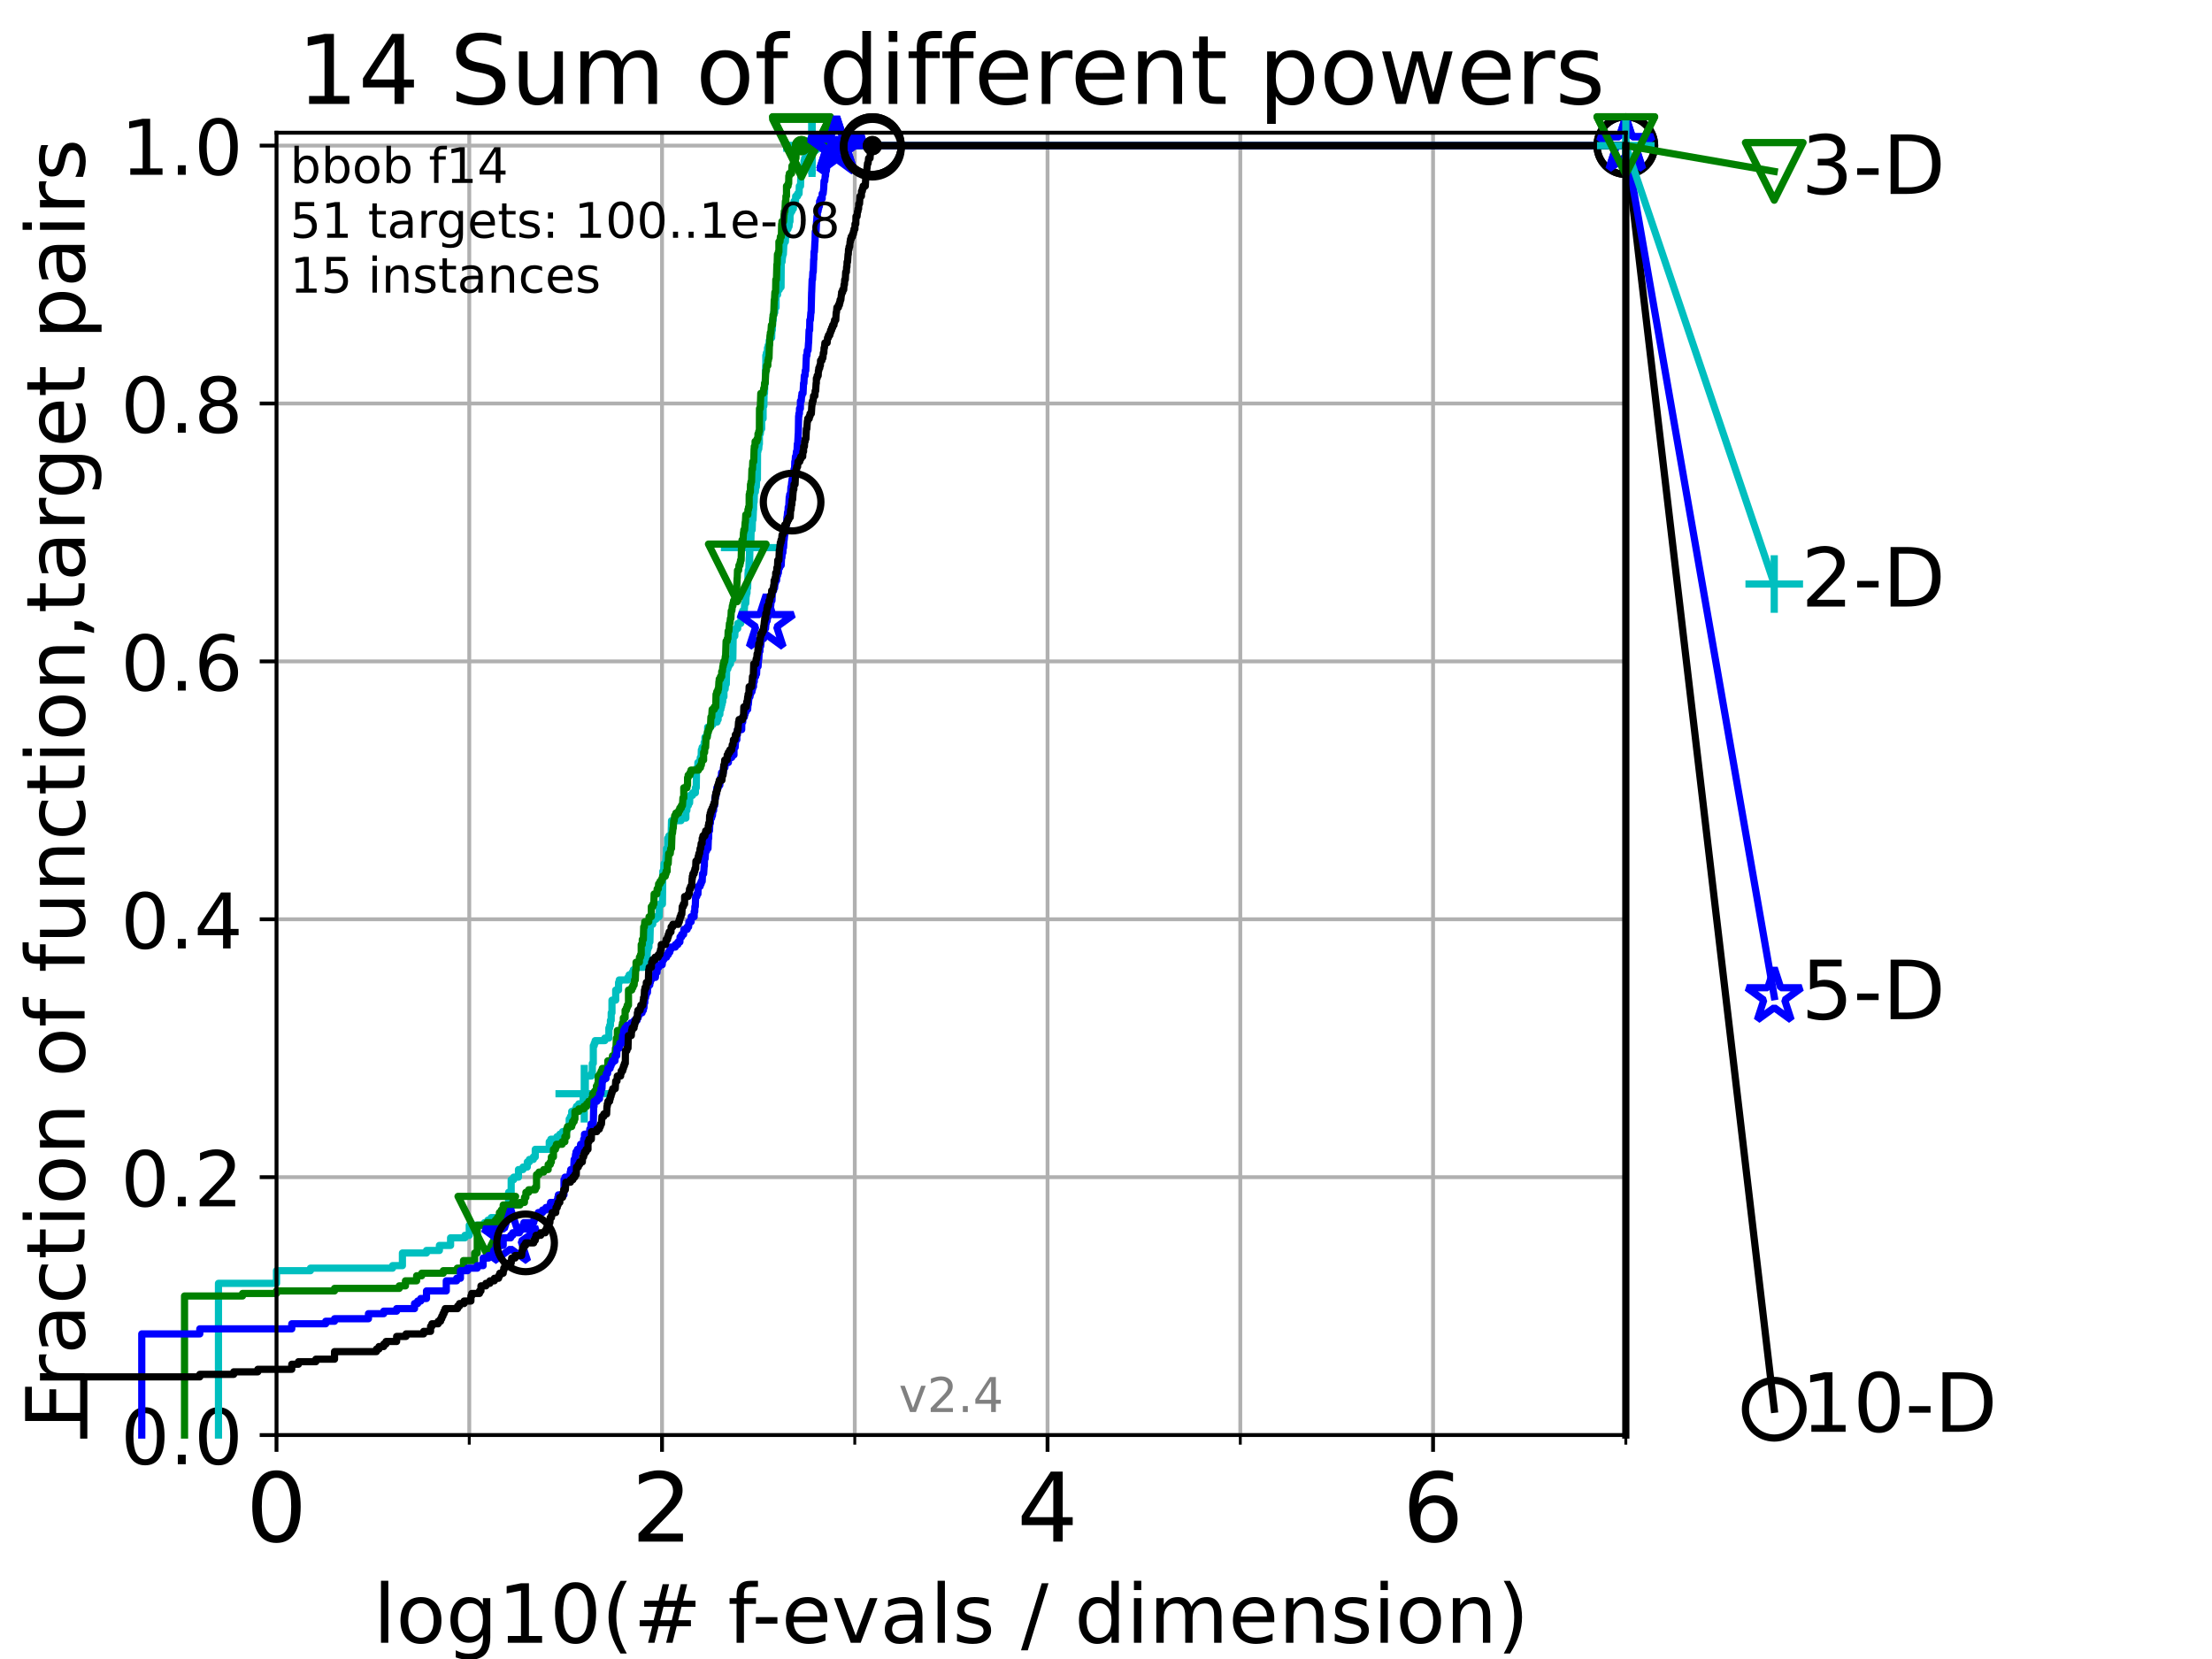 <?xml version="1.0" encoding="utf-8" standalone="no"?>
<!DOCTYPE svg PUBLIC "-//W3C//DTD SVG 1.1//EN"
  "http://www.w3.org/Graphics/SVG/1.1/DTD/svg11.dtd">
<!-- Created with matplotlib (https://matplotlib.org/) -->
<svg height="345.6pt" version="1.1" viewBox="0 0 460.8 345.6" width="460.8pt" xmlns="http://www.w3.org/2000/svg" xmlns:xlink="http://www.w3.org/1999/xlink">
 <defs>
  <style type="text/css">*{stroke-linecap:butt;stroke-linejoin:round;}</style>
 </defs>
 <g id="figure_1">
  <g id="patch_1">
   <path d="M 0 345.6 
L 460.8 345.6 
L 460.8 0 
L 0 0 
z
" style="fill:#ffffff;"/>
  </g>
  <g id="axes_1">
   <g id="patch_2">
    <path d="M 57.6 298.944 
L 338.688 298.944 
L 338.688 27.648 
L 57.6 27.648 
z
" style="fill:#ffffff;"/>
   </g>
   <g id="matplotlib.axis_1">
    <g id="xtick_1">
     <g id="line2d_1">
      <path clip-path="url(#p51cac918fe)" d="M 57.6 298.944 
L 57.6 27.648 
" style="fill:none;stroke:#b0b0b0;stroke-linecap:square;stroke-width:0.8;"/>
     </g>
     <g id="line2d_2">
      <defs>
       <path d="M 0 0 
L 0 3.5 
" id="m18a5e107ed" style="stroke:#000000;stroke-width:0.8;"/>
      </defs>
      <g>
       <use style="stroke:#000000;stroke-width:0.8;" x="57.6" xlink:href="#m18a5e107ed" y="298.944"/>
      </g>
     </g>
     <g id="text_1">
      <!-- 0 -->
      <g transform="translate(51.237 321.141)scale(0.2 -0.2)">
       <defs>
        <path d="M 31.781 66.406 
Q 24.172 66.406 20.328 58.906 
Q 16.5 51.422 16.5 36.375 
Q 16.5 21.391 20.328 13.891 
Q 24.172 6.391 31.781 6.391 
Q 39.453 6.391 43.281 13.891 
Q 47.125 21.391 47.125 36.375 
Q 47.125 51.422 43.281 58.906 
Q 39.453 66.406 31.781 66.406 
z
M 31.781 74.219 
Q 44.047 74.219 50.516 64.516 
Q 56.984 54.828 56.984 36.375 
Q 56.984 17.969 50.516 8.266 
Q 44.047 -1.422 31.781 -1.422 
Q 19.531 -1.422 13.062 8.266 
Q 6.594 17.969 6.594 36.375 
Q 6.594 54.828 13.062 64.516 
Q 19.531 74.219 31.781 74.219 
z
" id="DejaVuSans-48"/>
       </defs>
       <use xlink:href="#DejaVuSans-48"/>
      </g>
     </g>
    </g>
    <g id="xtick_2">
     <g id="line2d_3">
      <path clip-path="url(#p51cac918fe)" d="M 137.911 298.944 
L 137.911 27.648 
" style="fill:none;stroke:#b0b0b0;stroke-linecap:square;stroke-width:0.8;"/>
     </g>
     <g id="line2d_4">
      <g>
       <use style="stroke:#000000;stroke-width:0.8;" x="137.911" xlink:href="#m18a5e107ed" y="298.944"/>
      </g>
     </g>
     <g id="text_2">
      <!-- 2 -->
      <g transform="translate(131.548 321.141)scale(0.2 -0.2)">
       <defs>
        <path d="M 19.188 8.297 
L 53.609 8.297 
L 53.609 0 
L 7.328 0 
L 7.328 8.297 
Q 12.938 14.109 22.625 23.891 
Q 32.328 33.688 34.812 36.531 
Q 39.547 41.844 41.422 45.531 
Q 43.312 49.219 43.312 52.781 
Q 43.312 58.594 39.234 62.25 
Q 35.156 65.922 28.609 65.922 
Q 23.969 65.922 18.812 64.312 
Q 13.672 62.703 7.812 59.422 
L 7.812 69.391 
Q 13.766 71.781 18.938 73 
Q 24.125 74.219 28.422 74.219 
Q 39.75 74.219 46.484 68.547 
Q 53.219 62.891 53.219 53.422 
Q 53.219 48.922 51.531 44.891 
Q 49.859 40.875 45.406 35.406 
Q 44.188 33.984 37.641 27.219 
Q 31.109 20.453 19.188 8.297 
z
" id="DejaVuSans-50"/>
       </defs>
       <use xlink:href="#DejaVuSans-50"/>
      </g>
     </g>
    </g>
    <g id="xtick_3">
     <g id="line2d_5">
      <path clip-path="url(#p51cac918fe)" d="M 218.222 298.944 
L 218.222 27.648 
" style="fill:none;stroke:#b0b0b0;stroke-linecap:square;stroke-width:0.8;"/>
     </g>
     <g id="line2d_6">
      <g>
       <use style="stroke:#000000;stroke-width:0.8;" x="218.222" xlink:href="#m18a5e107ed" y="298.944"/>
      </g>
     </g>
     <g id="text_3">
      <!-- 4 -->
      <g transform="translate(211.859 321.141)scale(0.2 -0.2)">
       <defs>
        <path d="M 37.797 64.312 
L 12.891 25.391 
L 37.797 25.391 
z
M 35.203 72.906 
L 47.609 72.906 
L 47.609 25.391 
L 58.016 25.391 
L 58.016 17.188 
L 47.609 17.188 
L 47.609 0 
L 37.797 0 
L 37.797 17.188 
L 4.891 17.188 
L 4.891 26.703 
z
" id="DejaVuSans-52"/>
       </defs>
       <use xlink:href="#DejaVuSans-52"/>
      </g>
     </g>
    </g>
    <g id="xtick_4">
     <g id="line2d_7">
      <path clip-path="url(#p51cac918fe)" d="M 298.533 298.944 
L 298.533 27.648 
" style="fill:none;stroke:#b0b0b0;stroke-linecap:square;stroke-width:0.8;"/>
     </g>
     <g id="line2d_8">
      <g>
       <use style="stroke:#000000;stroke-width:0.8;" x="298.533" xlink:href="#m18a5e107ed" y="298.944"/>
      </g>
     </g>
     <g id="text_4">
      <!-- 6 -->
      <g transform="translate(292.17 321.141)scale(0.2 -0.2)">
       <defs>
        <path d="M 33.016 40.375 
Q 26.375 40.375 22.484 35.828 
Q 18.609 31.297 18.609 23.391 
Q 18.609 15.531 22.484 10.953 
Q 26.375 6.391 33.016 6.391 
Q 39.656 6.391 43.531 10.953 
Q 47.406 15.531 47.406 23.391 
Q 47.406 31.297 43.531 35.828 
Q 39.656 40.375 33.016 40.375 
z
M 52.594 71.297 
L 52.594 62.312 
Q 48.875 64.062 45.094 64.984 
Q 41.312 65.922 37.594 65.922 
Q 27.828 65.922 22.672 59.328 
Q 17.531 52.734 16.797 39.406 
Q 19.672 43.656 24.016 45.922 
Q 28.375 48.188 33.594 48.188 
Q 44.578 48.188 50.953 41.516 
Q 57.328 34.859 57.328 23.391 
Q 57.328 12.156 50.688 5.359 
Q 44.047 -1.422 33.016 -1.422 
Q 20.359 -1.422 13.672 8.266 
Q 6.984 17.969 6.984 36.375 
Q 6.984 53.656 15.188 63.938 
Q 23.391 74.219 37.203 74.219 
Q 40.922 74.219 44.703 73.484 
Q 48.484 72.75 52.594 71.297 
z
" id="DejaVuSans-54"/>
       </defs>
       <use xlink:href="#DejaVuSans-54"/>
      </g>
     </g>
    </g>
    <g id="xtick_5">
     <g id="line2d_9">
      <path clip-path="url(#p51cac918fe)" d="M 97.755 298.944 
L 97.755 27.648 
" style="fill:none;stroke:#b0b0b0;stroke-linecap:square;stroke-width:0.8;"/>
     </g>
     <g id="line2d_10">
      <defs>
       <path d="M 0 0 
L 0 2 
" id="m96be959765" style="stroke:#000000;stroke-width:0.6;"/>
      </defs>
      <g>
       <use style="stroke:#000000;stroke-width:0.6;" x="97.755" xlink:href="#m96be959765" y="298.944"/>
      </g>
     </g>
    </g>
    <g id="xtick_6">
     <g id="line2d_11">
      <path clip-path="url(#p51cac918fe)" d="M 178.066 298.944 
L 178.066 27.648 
" style="fill:none;stroke:#b0b0b0;stroke-linecap:square;stroke-width:0.8;"/>
     </g>
     <g id="line2d_12">
      <g>
       <use style="stroke:#000000;stroke-width:0.6;" x="178.066" xlink:href="#m96be959765" y="298.944"/>
      </g>
     </g>
    </g>
    <g id="xtick_7">
     <g id="line2d_13">
      <path clip-path="url(#p51cac918fe)" d="M 258.377 298.944 
L 258.377 27.648 
" style="fill:none;stroke:#b0b0b0;stroke-linecap:square;stroke-width:0.8;"/>
     </g>
     <g id="line2d_14">
      <g>
       <use style="stroke:#000000;stroke-width:0.6;" x="258.377" xlink:href="#m96be959765" y="298.944"/>
      </g>
     </g>
    </g>
    <g id="xtick_8">
     <g id="line2d_15">
      <path clip-path="url(#p51cac918fe)" d="M 338.688 298.944 
L 338.688 27.648 
" style="fill:none;stroke:#b0b0b0;stroke-linecap:square;stroke-width:0.8;"/>
     </g>
     <g id="line2d_16">
      <g>
       <use style="stroke:#000000;stroke-width:0.6;" x="338.688" xlink:href="#m96be959765" y="298.944"/>
      </g>
     </g>
    </g>
    <g id="text_5">
     <!-- log10(# f-evals / dimension) -->
     <g transform="translate(77.764 342.218)scale(0.17 -0.17)">
      <defs>
       <path d="M 9.422 75.984 
L 18.406 75.984 
L 18.406 0 
L 9.422 0 
z
" id="DejaVuSans-108"/>
       <path d="M 30.609 48.391 
Q 23.391 48.391 19.188 42.75 
Q 14.984 37.109 14.984 27.297 
Q 14.984 17.484 19.156 11.844 
Q 23.344 6.203 30.609 6.203 
Q 37.797 6.203 41.984 11.859 
Q 46.188 17.531 46.188 27.297 
Q 46.188 37.016 41.984 42.703 
Q 37.797 48.391 30.609 48.391 
z
M 30.609 56 
Q 42.328 56 49.016 48.375 
Q 55.719 40.766 55.719 27.297 
Q 55.719 13.875 49.016 6.219 
Q 42.328 -1.422 30.609 -1.422 
Q 18.844 -1.422 12.172 6.219 
Q 5.516 13.875 5.516 27.297 
Q 5.516 40.766 12.172 48.375 
Q 18.844 56 30.609 56 
z
" id="DejaVuSans-111"/>
       <path d="M 45.406 27.984 
Q 45.406 37.75 41.375 43.109 
Q 37.359 48.484 30.078 48.484 
Q 22.859 48.484 18.828 43.109 
Q 14.797 37.75 14.797 27.984 
Q 14.797 18.266 18.828 12.891 
Q 22.859 7.516 30.078 7.516 
Q 37.359 7.516 41.375 12.891 
Q 45.406 18.266 45.406 27.984 
z
M 54.391 6.781 
Q 54.391 -7.172 48.188 -13.984 
Q 42 -20.797 29.203 -20.797 
Q 24.469 -20.797 20.266 -20.094 
Q 16.062 -19.391 12.109 -17.922 
L 12.109 -9.188 
Q 16.062 -11.328 19.922 -12.344 
Q 23.781 -13.375 27.781 -13.375 
Q 36.625 -13.375 41.016 -8.766 
Q 45.406 -4.156 45.406 5.172 
L 45.406 9.625 
Q 42.625 4.781 38.281 2.391 
Q 33.938 0 27.875 0 
Q 17.828 0 11.672 7.656 
Q 5.516 15.328 5.516 27.984 
Q 5.516 40.672 11.672 48.328 
Q 17.828 56 27.875 56 
Q 33.938 56 38.281 53.609 
Q 42.625 51.219 45.406 46.391 
L 45.406 54.688 
L 54.391 54.688 
z
" id="DejaVuSans-103"/>
       <path d="M 12.406 8.297 
L 28.516 8.297 
L 28.516 63.922 
L 10.984 60.406 
L 10.984 69.391 
L 28.422 72.906 
L 38.281 72.906 
L 38.281 8.297 
L 54.391 8.297 
L 54.391 0 
L 12.406 0 
z
" id="DejaVuSans-49"/>
       <path d="M 31 75.875 
Q 24.469 64.656 21.281 53.656 
Q 18.109 42.672 18.109 31.391 
Q 18.109 20.125 21.312 9.062 
Q 24.516 -2 31 -13.188 
L 23.188 -13.188 
Q 15.875 -1.703 12.234 9.375 
Q 8.594 20.453 8.594 31.391 
Q 8.594 42.281 12.203 53.312 
Q 15.828 64.359 23.188 75.875 
z
" id="DejaVuSans-40"/>
       <path d="M 51.125 44 
L 36.922 44 
L 32.812 27.688 
L 47.125 27.688 
z
M 43.797 71.781 
L 38.719 51.516 
L 52.984 51.516 
L 58.109 71.781 
L 65.922 71.781 
L 60.891 51.516 
L 76.125 51.516 
L 76.125 44 
L 58.984 44 
L 54.984 27.688 
L 70.516 27.688 
L 70.516 20.219 
L 53.078 20.219 
L 48 0 
L 40.188 0 
L 45.219 20.219 
L 30.906 20.219 
L 25.875 0 
L 18.016 0 
L 23.094 20.219 
L 7.719 20.219 
L 7.719 27.688 
L 24.906 27.688 
L 29 44 
L 13.281 44 
L 13.281 51.516 
L 30.906 51.516 
L 35.891 71.781 
z
" id="DejaVuSans-35"/>
       <path id="DejaVuSans-32"/>
       <path d="M 37.109 75.984 
L 37.109 68.5 
L 28.516 68.5 
Q 23.688 68.5 21.797 66.547 
Q 19.922 64.594 19.922 59.516 
L 19.922 54.688 
L 34.719 54.688 
L 34.719 47.703 
L 19.922 47.703 
L 19.922 0 
L 10.891 0 
L 10.891 47.703 
L 2.297 47.703 
L 2.297 54.688 
L 10.891 54.688 
L 10.891 58.5 
Q 10.891 67.625 15.141 71.797 
Q 19.391 75.984 28.609 75.984 
z
" id="DejaVuSans-102"/>
       <path d="M 4.891 31.391 
L 31.203 31.391 
L 31.203 23.391 
L 4.891 23.391 
z
" id="DejaVuSans-45"/>
       <path d="M 56.203 29.594 
L 56.203 25.203 
L 14.891 25.203 
Q 15.484 15.922 20.484 11.062 
Q 25.484 6.203 34.422 6.203 
Q 39.594 6.203 44.453 7.469 
Q 49.312 8.734 54.109 11.281 
L 54.109 2.781 
Q 49.266 0.734 44.188 -0.344 
Q 39.109 -1.422 33.891 -1.422 
Q 20.797 -1.422 13.156 6.188 
Q 5.516 13.812 5.516 26.812 
Q 5.516 40.234 12.766 48.109 
Q 20.016 56 32.328 56 
Q 43.359 56 49.781 48.891 
Q 56.203 41.797 56.203 29.594 
z
M 47.219 32.234 
Q 47.125 39.594 43.094 43.984 
Q 39.062 48.391 32.422 48.391 
Q 24.906 48.391 20.391 44.141 
Q 15.875 39.891 15.188 32.172 
z
" id="DejaVuSans-101"/>
       <path d="M 2.984 54.688 
L 12.5 54.688 
L 29.594 8.797 
L 46.688 54.688 
L 56.203 54.688 
L 35.688 0 
L 23.484 0 
z
" id="DejaVuSans-118"/>
       <path d="M 34.281 27.484 
Q 23.391 27.484 19.188 25 
Q 14.984 22.516 14.984 16.5 
Q 14.984 11.719 18.141 8.906 
Q 21.297 6.109 26.703 6.109 
Q 34.188 6.109 38.703 11.406 
Q 43.219 16.703 43.219 25.484 
L 43.219 27.484 
z
M 52.203 31.203 
L 52.203 0 
L 43.219 0 
L 43.219 8.297 
Q 40.141 3.328 35.547 0.953 
Q 30.953 -1.422 24.312 -1.422 
Q 15.922 -1.422 10.953 3.297 
Q 6 8.016 6 15.922 
Q 6 25.141 12.172 29.828 
Q 18.359 34.516 30.609 34.516 
L 43.219 34.516 
L 43.219 35.406 
Q 43.219 41.609 39.141 45 
Q 35.062 48.391 27.688 48.391 
Q 23 48.391 18.547 47.266 
Q 14.109 46.141 10.016 43.891 
L 10.016 52.203 
Q 14.938 54.109 19.578 55.047 
Q 24.219 56 28.609 56 
Q 40.484 56 46.344 49.844 
Q 52.203 43.703 52.203 31.203 
z
" id="DejaVuSans-97"/>
       <path d="M 44.281 53.078 
L 44.281 44.578 
Q 40.484 46.531 36.375 47.5 
Q 32.281 48.484 27.875 48.484 
Q 21.188 48.484 17.844 46.438 
Q 14.5 44.391 14.5 40.281 
Q 14.5 37.156 16.891 35.375 
Q 19.281 33.594 26.516 31.984 
L 29.594 31.297 
Q 39.156 29.25 43.188 25.516 
Q 47.219 21.781 47.219 15.094 
Q 47.219 7.469 41.188 3.016 
Q 35.156 -1.422 24.609 -1.422 
Q 20.219 -1.422 15.453 -0.562 
Q 10.688 0.297 5.422 2 
L 5.422 11.281 
Q 10.406 8.688 15.234 7.391 
Q 20.062 6.109 24.812 6.109 
Q 31.156 6.109 34.562 8.281 
Q 37.984 10.453 37.984 14.406 
Q 37.984 18.062 35.516 20.016 
Q 33.062 21.969 24.703 23.781 
L 21.578 24.516 
Q 13.234 26.266 9.516 29.906 
Q 5.812 33.547 5.812 39.891 
Q 5.812 47.609 11.281 51.797 
Q 16.75 56 26.812 56 
Q 31.781 56 36.172 55.266 
Q 40.578 54.547 44.281 53.078 
z
" id="DejaVuSans-115"/>
       <path d="M 25.391 72.906 
L 33.688 72.906 
L 8.297 -9.281 
L 0 -9.281 
z
" id="DejaVuSans-47"/>
       <path d="M 45.406 46.391 
L 45.406 75.984 
L 54.391 75.984 
L 54.391 0 
L 45.406 0 
L 45.406 8.203 
Q 42.578 3.328 38.25 0.953 
Q 33.938 -1.422 27.875 -1.422 
Q 17.969 -1.422 11.734 6.484 
Q 5.516 14.406 5.516 27.297 
Q 5.516 40.188 11.734 48.094 
Q 17.969 56 27.875 56 
Q 33.938 56 38.25 53.625 
Q 42.578 51.266 45.406 46.391 
z
M 14.797 27.297 
Q 14.797 17.391 18.875 11.75 
Q 22.953 6.109 30.078 6.109 
Q 37.203 6.109 41.297 11.75 
Q 45.406 17.391 45.406 27.297 
Q 45.406 37.203 41.297 42.844 
Q 37.203 48.484 30.078 48.484 
Q 22.953 48.484 18.875 42.844 
Q 14.797 37.203 14.797 27.297 
z
" id="DejaVuSans-100"/>
       <path d="M 9.422 54.688 
L 18.406 54.688 
L 18.406 0 
L 9.422 0 
z
M 9.422 75.984 
L 18.406 75.984 
L 18.406 64.594 
L 9.422 64.594 
z
" id="DejaVuSans-105"/>
       <path d="M 52 44.188 
Q 55.375 50.25 60.062 53.125 
Q 64.75 56 71.094 56 
Q 79.641 56 84.281 50.016 
Q 88.922 44.047 88.922 33.016 
L 88.922 0 
L 79.891 0 
L 79.891 32.719 
Q 79.891 40.578 77.094 44.375 
Q 74.312 48.188 68.609 48.188 
Q 61.625 48.188 57.562 43.547 
Q 53.516 38.922 53.516 30.906 
L 53.516 0 
L 44.484 0 
L 44.484 32.719 
Q 44.484 40.625 41.703 44.406 
Q 38.922 48.188 33.109 48.188 
Q 26.219 48.188 22.156 43.531 
Q 18.109 38.875 18.109 30.906 
L 18.109 0 
L 9.078 0 
L 9.078 54.688 
L 18.109 54.688 
L 18.109 46.188 
Q 21.188 51.219 25.484 53.609 
Q 29.781 56 35.688 56 
Q 41.656 56 45.828 52.969 
Q 50 49.953 52 44.188 
z
" id="DejaVuSans-109"/>
       <path d="M 54.891 33.016 
L 54.891 0 
L 45.906 0 
L 45.906 32.719 
Q 45.906 40.484 42.875 44.328 
Q 39.844 48.188 33.797 48.188 
Q 26.516 48.188 22.312 43.547 
Q 18.109 38.922 18.109 30.906 
L 18.109 0 
L 9.078 0 
L 9.078 54.688 
L 18.109 54.688 
L 18.109 46.188 
Q 21.344 51.125 25.703 53.562 
Q 30.078 56 35.797 56 
Q 45.219 56 50.047 50.172 
Q 54.891 44.344 54.891 33.016 
z
" id="DejaVuSans-110"/>
       <path d="M 8.016 75.875 
L 15.828 75.875 
Q 23.141 64.359 26.781 53.312 
Q 30.422 42.281 30.422 31.391 
Q 30.422 20.453 26.781 9.375 
Q 23.141 -1.703 15.828 -13.188 
L 8.016 -13.188 
Q 14.5 -2 17.703 9.062 
Q 20.906 20.125 20.906 31.391 
Q 20.906 42.672 17.703 53.656 
Q 14.5 64.656 8.016 75.875 
z
" id="DejaVuSans-41"/>
      </defs>
      <use xlink:href="#DejaVuSans-108"/>
      <use x="27.783" xlink:href="#DejaVuSans-111"/>
      <use x="88.965" xlink:href="#DejaVuSans-103"/>
      <use x="152.441" xlink:href="#DejaVuSans-49"/>
      <use x="216.064" xlink:href="#DejaVuSans-48"/>
      <use x="279.688" xlink:href="#DejaVuSans-40"/>
      <use x="318.701" xlink:href="#DejaVuSans-35"/>
      <use x="402.49" xlink:href="#DejaVuSans-32"/>
      <use x="434.277" xlink:href="#DejaVuSans-102"/>
      <use x="463.982" xlink:href="#DejaVuSans-45"/>
      <use x="500.066" xlink:href="#DejaVuSans-101"/>
      <use x="561.59" xlink:href="#DejaVuSans-118"/>
      <use x="620.77" xlink:href="#DejaVuSans-97"/>
      <use x="682.049" xlink:href="#DejaVuSans-108"/>
      <use x="709.832" xlink:href="#DejaVuSans-115"/>
      <use x="761.932" xlink:href="#DejaVuSans-32"/>
      <use x="793.719" xlink:href="#DejaVuSans-47"/>
      <use x="827.41" xlink:href="#DejaVuSans-32"/>
      <use x="859.197" xlink:href="#DejaVuSans-100"/>
      <use x="922.674" xlink:href="#DejaVuSans-105"/>
      <use x="950.457" xlink:href="#DejaVuSans-109"/>
      <use x="1047.869" xlink:href="#DejaVuSans-101"/>
      <use x="1109.393" xlink:href="#DejaVuSans-110"/>
      <use x="1172.771" xlink:href="#DejaVuSans-115"/>
      <use x="1224.871" xlink:href="#DejaVuSans-105"/>
      <use x="1252.654" xlink:href="#DejaVuSans-111"/>
      <use x="1313.836" xlink:href="#DejaVuSans-110"/>
      <use x="1377.215" xlink:href="#DejaVuSans-41"/>
     </g>
    </g>
   </g>
   <g id="matplotlib.axis_2">
    <g id="ytick_1">
     <g id="line2d_17">
      <path clip-path="url(#p51cac918fe)" d="M 57.6 298.944 
L 338.688 298.944 
" style="fill:none;stroke:#b0b0b0;stroke-linecap:square;stroke-width:0.8;"/>
     </g>
     <g id="line2d_18">
      <defs>
       <path d="M 0 0 
L -3.5 0 
" id="m6622322435" style="stroke:#000000;stroke-width:0.8;"/>
      </defs>
      <g>
       <use style="stroke:#000000;stroke-width:0.8;" x="57.6" xlink:href="#m6622322435" y="298.944"/>
      </g>
     </g>
     <g id="text_6">
      <!-- 0.0 -->
      <g transform="translate(25.155 305.023)scale(0.16 -0.16)">
       <defs>
        <path d="M 10.688 12.406 
L 21 12.406 
L 21 0 
L 10.688 0 
z
" id="DejaVuSans-46"/>
       </defs>
       <use xlink:href="#DejaVuSans-48"/>
       <use x="63.623" xlink:href="#DejaVuSans-46"/>
       <use x="95.41" xlink:href="#DejaVuSans-48"/>
      </g>
     </g>
    </g>
    <g id="ytick_2">
     <g id="line2d_19">
      <path clip-path="url(#p51cac918fe)" d="M 57.6 245.222 
L 338.688 245.222 
" style="fill:none;stroke:#b0b0b0;stroke-linecap:square;stroke-width:0.8;"/>
     </g>
     <g id="line2d_20">
      <g>
       <use style="stroke:#000000;stroke-width:0.8;" x="57.6" xlink:href="#m6622322435" y="245.222"/>
      </g>
     </g>
     <g id="text_7">
      <!-- 0.2 -->
      <g transform="translate(25.155 251.301)scale(0.16 -0.16)">
       <use xlink:href="#DejaVuSans-48"/>
       <use x="63.623" xlink:href="#DejaVuSans-46"/>
       <use x="95.41" xlink:href="#DejaVuSans-50"/>
      </g>
     </g>
    </g>
    <g id="ytick_3">
     <g id="line2d_21">
      <path clip-path="url(#p51cac918fe)" d="M 57.6 191.5 
L 338.688 191.5 
" style="fill:none;stroke:#b0b0b0;stroke-linecap:square;stroke-width:0.8;"/>
     </g>
     <g id="line2d_22">
      <g>
       <use style="stroke:#000000;stroke-width:0.8;" x="57.6" xlink:href="#m6622322435" y="191.5"/>
      </g>
     </g>
     <g id="text_8">
      <!-- 0.4 -->
      <g transform="translate(25.155 197.579)scale(0.16 -0.16)">
       <use xlink:href="#DejaVuSans-48"/>
       <use x="63.623" xlink:href="#DejaVuSans-46"/>
       <use x="95.41" xlink:href="#DejaVuSans-52"/>
      </g>
     </g>
    </g>
    <g id="ytick_4">
     <g id="line2d_23">
      <path clip-path="url(#p51cac918fe)" d="M 57.6 137.778 
L 338.688 137.778 
" style="fill:none;stroke:#b0b0b0;stroke-linecap:square;stroke-width:0.8;"/>
     </g>
     <g id="line2d_24">
      <g>
       <use style="stroke:#000000;stroke-width:0.8;" x="57.6" xlink:href="#m6622322435" y="137.778"/>
      </g>
     </g>
     <g id="text_9">
      <!-- 0.6 -->
      <g transform="translate(25.155 143.857)scale(0.16 -0.16)">
       <use xlink:href="#DejaVuSans-48"/>
       <use x="63.623" xlink:href="#DejaVuSans-46"/>
       <use x="95.41" xlink:href="#DejaVuSans-54"/>
      </g>
     </g>
    </g>
    <g id="ytick_5">
     <g id="line2d_25">
      <path clip-path="url(#p51cac918fe)" d="M 57.6 84.056 
L 338.688 84.056 
" style="fill:none;stroke:#b0b0b0;stroke-linecap:square;stroke-width:0.8;"/>
     </g>
     <g id="line2d_26">
      <g>
       <use style="stroke:#000000;stroke-width:0.8;" x="57.6" xlink:href="#m6622322435" y="84.056"/>
      </g>
     </g>
     <g id="text_10">
      <!-- 0.8 -->
      <g transform="translate(25.155 90.135)scale(0.16 -0.16)">
       <defs>
        <path d="M 31.781 34.625 
Q 24.75 34.625 20.719 30.859 
Q 16.703 27.094 16.703 20.516 
Q 16.703 13.922 20.719 10.156 
Q 24.75 6.391 31.781 6.391 
Q 38.812 6.391 42.859 10.172 
Q 46.922 13.969 46.922 20.516 
Q 46.922 27.094 42.891 30.859 
Q 38.875 34.625 31.781 34.625 
z
M 21.922 38.812 
Q 15.578 40.375 12.031 44.719 
Q 8.5 49.078 8.5 55.328 
Q 8.5 64.062 14.719 69.141 
Q 20.953 74.219 31.781 74.219 
Q 42.672 74.219 48.875 69.141 
Q 55.078 64.062 55.078 55.328 
Q 55.078 49.078 51.531 44.719 
Q 48 40.375 41.703 38.812 
Q 48.828 37.156 52.797 32.312 
Q 56.781 27.484 56.781 20.516 
Q 56.781 9.906 50.312 4.234 
Q 43.844 -1.422 31.781 -1.422 
Q 19.734 -1.422 13.25 4.234 
Q 6.781 9.906 6.781 20.516 
Q 6.781 27.484 10.781 32.312 
Q 14.797 37.156 21.922 38.812 
z
M 18.312 54.391 
Q 18.312 48.734 21.844 45.562 
Q 25.391 42.391 31.781 42.391 
Q 38.141 42.391 41.719 45.562 
Q 45.312 48.734 45.312 54.391 
Q 45.312 60.062 41.719 63.234 
Q 38.141 66.406 31.781 66.406 
Q 25.391 66.406 21.844 63.234 
Q 18.312 60.062 18.312 54.391 
z
" id="DejaVuSans-56"/>
       </defs>
       <use xlink:href="#DejaVuSans-48"/>
       <use x="63.623" xlink:href="#DejaVuSans-46"/>
       <use x="95.41" xlink:href="#DejaVuSans-56"/>
      </g>
     </g>
    </g>
    <g id="ytick_6">
     <g id="line2d_27">
      <path clip-path="url(#p51cac918fe)" d="M 57.6 30.334 
L 338.688 30.334 
" style="fill:none;stroke:#b0b0b0;stroke-linecap:square;stroke-width:0.8;"/>
     </g>
     <g id="line2d_28">
      <g>
       <use style="stroke:#000000;stroke-width:0.8;" x="57.6" xlink:href="#m6622322435" y="30.334"/>
      </g>
     </g>
     <g id="text_11">
      <!-- 1.0 -->
      <g transform="translate(25.155 36.413)scale(0.16 -0.16)">
       <use xlink:href="#DejaVuSans-49"/>
       <use x="63.623" xlink:href="#DejaVuSans-46"/>
       <use x="95.41" xlink:href="#DejaVuSans-48"/>
      </g>
     </g>
    </g>
    <g id="text_12">
     <!-- Fraction of function,target pairs -->
     <g transform="translate(17.62 297.681)rotate(-90)scale(0.17 -0.17)">
      <defs>
       <path d="M 9.812 72.906 
L 51.703 72.906 
L 51.703 64.594 
L 19.672 64.594 
L 19.672 43.109 
L 48.578 43.109 
L 48.578 34.812 
L 19.672 34.812 
L 19.672 0 
L 9.812 0 
z
" id="DejaVuSans-70"/>
       <path d="M 41.109 46.297 
Q 39.594 47.172 37.812 47.578 
Q 36.031 48 33.891 48 
Q 26.266 48 22.188 43.047 
Q 18.109 38.094 18.109 28.812 
L 18.109 0 
L 9.078 0 
L 9.078 54.688 
L 18.109 54.688 
L 18.109 46.188 
Q 20.953 51.172 25.484 53.578 
Q 30.031 56 36.531 56 
Q 37.453 56 38.578 55.875 
Q 39.703 55.766 41.062 55.516 
z
" id="DejaVuSans-114"/>
       <path d="M 48.781 52.594 
L 48.781 44.188 
Q 44.969 46.297 41.141 47.344 
Q 37.312 48.391 33.406 48.391 
Q 24.656 48.391 19.812 42.844 
Q 14.984 37.312 14.984 27.297 
Q 14.984 17.281 19.812 11.734 
Q 24.656 6.203 33.406 6.203 
Q 37.312 6.203 41.141 7.25 
Q 44.969 8.297 48.781 10.406 
L 48.781 2.094 
Q 45.016 0.344 40.984 -0.531 
Q 36.969 -1.422 32.422 -1.422 
Q 20.062 -1.422 12.781 6.344 
Q 5.516 14.109 5.516 27.297 
Q 5.516 40.672 12.859 48.328 
Q 20.219 56 33.016 56 
Q 37.156 56 41.109 55.141 
Q 45.062 54.297 48.781 52.594 
z
" id="DejaVuSans-99"/>
       <path d="M 18.312 70.219 
L 18.312 54.688 
L 36.812 54.688 
L 36.812 47.703 
L 18.312 47.703 
L 18.312 18.016 
Q 18.312 11.328 20.141 9.422 
Q 21.969 7.516 27.594 7.516 
L 36.812 7.516 
L 36.812 0 
L 27.594 0 
Q 17.188 0 13.234 3.875 
Q 9.281 7.766 9.281 18.016 
L 9.281 47.703 
L 2.688 47.703 
L 2.688 54.688 
L 9.281 54.688 
L 9.281 70.219 
z
" id="DejaVuSans-116"/>
       <path d="M 8.5 21.578 
L 8.5 54.688 
L 17.484 54.688 
L 17.484 21.922 
Q 17.484 14.156 20.5 10.266 
Q 23.531 6.391 29.594 6.391 
Q 36.859 6.391 41.078 11.031 
Q 45.312 15.672 45.312 23.688 
L 45.312 54.688 
L 54.297 54.688 
L 54.297 0 
L 45.312 0 
L 45.312 8.406 
Q 42.047 3.422 37.719 1 
Q 33.406 -1.422 27.688 -1.422 
Q 18.266 -1.422 13.375 4.438 
Q 8.5 10.297 8.5 21.578 
z
M 31.109 56 
z
" id="DejaVuSans-117"/>
       <path d="M 11.719 12.406 
L 22.016 12.406 
L 22.016 4 
L 14.016 -11.625 
L 7.719 -11.625 
L 11.719 4 
z
" id="DejaVuSans-44"/>
       <path d="M 18.109 8.203 
L 18.109 -20.797 
L 9.078 -20.797 
L 9.078 54.688 
L 18.109 54.688 
L 18.109 46.391 
Q 20.953 51.266 25.266 53.625 
Q 29.594 56 35.594 56 
Q 45.562 56 51.781 48.094 
Q 58.016 40.188 58.016 27.297 
Q 58.016 14.406 51.781 6.484 
Q 45.562 -1.422 35.594 -1.422 
Q 29.594 -1.422 25.266 0.953 
Q 20.953 3.328 18.109 8.203 
z
M 48.688 27.297 
Q 48.688 37.203 44.609 42.844 
Q 40.531 48.484 33.406 48.484 
Q 26.266 48.484 22.188 42.844 
Q 18.109 37.203 18.109 27.297 
Q 18.109 17.391 22.188 11.75 
Q 26.266 6.109 33.406 6.109 
Q 40.531 6.109 44.609 11.75 
Q 48.688 17.391 48.688 27.297 
z
" id="DejaVuSans-112"/>
      </defs>
      <use xlink:href="#DejaVuSans-70"/>
      <use x="50.27" xlink:href="#DejaVuSans-114"/>
      <use x="91.383" xlink:href="#DejaVuSans-97"/>
      <use x="152.662" xlink:href="#DejaVuSans-99"/>
      <use x="207.643" xlink:href="#DejaVuSans-116"/>
      <use x="246.852" xlink:href="#DejaVuSans-105"/>
      <use x="274.635" xlink:href="#DejaVuSans-111"/>
      <use x="335.816" xlink:href="#DejaVuSans-110"/>
      <use x="399.195" xlink:href="#DejaVuSans-32"/>
      <use x="430.982" xlink:href="#DejaVuSans-111"/>
      <use x="492.164" xlink:href="#DejaVuSans-102"/>
      <use x="527.369" xlink:href="#DejaVuSans-32"/>
      <use x="559.156" xlink:href="#DejaVuSans-102"/>
      <use x="594.361" xlink:href="#DejaVuSans-117"/>
      <use x="657.74" xlink:href="#DejaVuSans-110"/>
      <use x="721.119" xlink:href="#DejaVuSans-99"/>
      <use x="776.1" xlink:href="#DejaVuSans-116"/>
      <use x="815.309" xlink:href="#DejaVuSans-105"/>
      <use x="843.092" xlink:href="#DejaVuSans-111"/>
      <use x="904.273" xlink:href="#DejaVuSans-110"/>
      <use x="967.652" xlink:href="#DejaVuSans-44"/>
      <use x="999.439" xlink:href="#DejaVuSans-116"/>
      <use x="1038.648" xlink:href="#DejaVuSans-97"/>
      <use x="1099.928" xlink:href="#DejaVuSans-114"/>
      <use x="1139.291" xlink:href="#DejaVuSans-103"/>
      <use x="1202.768" xlink:href="#DejaVuSans-101"/>
      <use x="1264.291" xlink:href="#DejaVuSans-116"/>
      <use x="1303.5" xlink:href="#DejaVuSans-32"/>
      <use x="1335.287" xlink:href="#DejaVuSans-112"/>
      <use x="1398.764" xlink:href="#DejaVuSans-97"/>
      <use x="1460.043" xlink:href="#DejaVuSans-105"/>
      <use x="1487.826" xlink:href="#DejaVuSans-114"/>
      <use x="1528.939" xlink:href="#DejaVuSans-115"/>
     </g>
    </g>
   </g>
   <g id="line2d_29">
    <defs>
     <path d="M 0 1.5 
C 0.398 1.5 0.779 1.342 1.061 1.061 
C 1.342 0.779 1.5 0.398 1.5 0 
C 1.5 -0.398 1.342 -0.779 1.061 -1.061 
C 0.779 -1.342 0.398 -1.5 0 -1.5 
C -0.398 -1.5 -0.779 -1.342 -1.061 -1.061 
C -1.342 -0.779 -1.5 -0.398 -1.5 0 
C -1.5 0.398 -1.342 0.779 -1.061 1.061 
C -0.779 1.342 -0.398 1.5 0 1.5 
z
" id="m74d70b269f" style="stroke:#00bfbf;"/>
    </defs>
    <g>
     <use style="fill:#00bfbf;stroke:#00bfbf;" x="169.158" xlink:href="#m74d70b269f" y="30.334"/>
     <use style="fill:#00bfbf;stroke:#00bfbf;" x="169.158" xlink:href="#m74d70b269f" y="30.334"/>
    </g>
   </g>
   <g id="line2d_30">
    <path d="M 45.512 298.944 
L 45.512 267.343 
L 57.6 267.343 
L 57.6 264.709 
L 64.671 264.709 
L 64.671 264.183 
L 81.776 264.183 
L 81.776 263.656 
L 83.83 263.656 
L 83.83 261.023 
L 88.847 261.023 
L 88.847 260.496 
L 91.535 260.496 
L 91.535 259.443 
L 93.864 259.443 
L 93.864 257.862 
L 96.861 257.862 
L 96.861 257.336 
L 97.755 257.336 
L 97.755 255.229 
L 100.935 255.229 
L 100.935 254.702 
L 101.647 254.702 
L 101.647 254.176 
L 102.331 254.176 
L 102.331 253.649 
L 104.826 253.649 
L 104.826 252.596 
L 105.398 252.596 
L 105.398 251.542 
L 105.952 251.542 
L 105.952 248.382 
L 106.489 248.382 
L 106.489 245.749 
L 107.009 245.749 
L 107.009 245.222 
L 108.006 245.222 
L 108.006 243.642 
L 108.949 243.642 
L 108.949 243.115 
L 109.843 243.115 
L 109.843 242.062 
L 110.274 242.062 
L 110.274 241.535 
L 111.105 241.535 
L 111.105 241.009 
L 111.506 241.009 
L 111.506 239.428 
L 114.419 239.428 
L 114.419 237.848 
L 114.751 237.848 
L 114.751 237.322 
L 116.02 237.322 
L 116.02 236.795 
L 116.621 236.795 
L 116.621 236.268 
L 117.203 236.268 
L 117.203 235.742 
L 118.04 235.742 
L 118.04 235.215 
L 118.31 235.215 
L 118.31 234.688 
L 118.577 234.688 
L 118.577 233.108 
L 118.839 233.108 
L 118.839 232.582 
L 119.097 232.582 
L 119.097 231.528 
L 119.85 231.528 
L 119.85 231.001 
L 120.094 231.001 
L 120.094 230.475 
L 120.572 230.475 
L 120.572 229.948 
L 121.49 229.948 
L 121.49 228.368 
L 121.712 228.368 
L 121.712 227.841 
L 121.931 227.841 
L 121.931 224.155 
L 123.193 224.155 
L 123.193 223.628 
L 123.394 223.628 
L 123.394 221.521 
L 123.594 221.521 
L 123.594 217.834 
L 123.791 217.834 
L 123.791 217.308 
L 123.985 217.308 
L 123.985 216.781 
L 125.996 216.781 
L 125.996 216.254 
L 126.839 216.254 
L 126.839 214.148 
L 127.003 214.148 
L 127.003 213.621 
L 127.165 213.621 
L 127.165 212.567 
L 127.326 212.567 
L 127.326 210.987 
L 127.485 210.987 
L 127.485 208.354 
L 128.26 208.354 
L 128.26 206.247 
L 128.856 206.247 
L 128.856 204.667 
L 129.002 204.667 
L 129.002 204.141 
L 130.796 204.141 
L 130.796 203.614 
L 131.056 203.614 
L 131.056 203.087 
L 131.691 203.087 
L 131.691 202.56 
L 131.938 202.56 
L 131.938 202.034 
L 132.423 202.034 
L 132.423 201.507 
L 134.019 201.507 
L 134.019 200.454 
L 134.343 200.454 
L 134.343 199.927 
L 134.766 199.927 
L 134.87 197.82 
L 134.974 197.82 
L 134.974 197.294 
L 135.179 197.294 
L 135.179 196.24 
L 135.382 196.24 
L 135.482 192.553 
L 135.976 192.553 
L 136.073 191.5 
L 136.645 191.5 
L 136.645 190.973 
L 137.29 190.973 
L 137.38 188.34 
L 137.998 188.34 
L 138.084 181.493 
L 138.256 181.493 
L 138.341 179.913 
L 138.678 179.913 
L 138.762 178.333 
L 138.845 178.333 
L 138.845 176.753 
L 139.091 176.753 
L 139.091 174.646 
L 139.334 174.646 
L 139.334 174.119 
L 139.809 174.119 
L 139.887 170.959 
L 141.872 170.959 
L 141.872 170.433 
L 142.884 170.433 
L 142.884 168.853 
L 143.08 168.853 
L 143.144 167.799 
L 143.401 167.799 
L 143.401 167.272 
L 143.654 167.272 
L 143.716 165.692 
L 144.27 165.692 
L 144.27 165.166 
L 144.865 165.166 
L 144.865 164.112 
L 145.04 164.112 
L 145.098 160.426 
L 145.213 160.426 
L 145.213 159.899 
L 145.384 159.899 
L 145.384 158.846 
L 145.777 158.846 
L 145.888 157.792 
L 146.053 157.792 
L 146.107 156.212 
L 146.27 156.212 
L 146.27 155.685 
L 146.644 155.685 
L 146.697 154.632 
L 146.854 154.632 
L 146.854 153.579 
L 147.216 153.579 
L 147.216 153.052 
L 147.419 153.052 
L 147.419 151.472 
L 148.064 151.472 
L 148.064 150.945 
L 148.497 150.945 
L 148.497 150.419 
L 149.378 150.419 
L 149.378 149.892 
L 149.602 149.892 
L 149.602 148.838 
L 149.955 148.838 
L 149.999 147.785 
L 150.172 147.785 
L 150.172 147.258 
L 150.301 147.258 
L 150.301 146.732 
L 150.429 146.732 
L 150.429 146.205 
L 150.557 146.205 
L 150.599 145.152 
L 150.808 145.152 
L 150.808 143.572 
L 151.056 143.572 
L 151.138 142.518 
L 151.301 142.518 
L 151.381 139.358 
L 151.621 139.358 
L 151.621 138.831 
L 151.819 138.831 
L 151.819 138.305 
L 152.169 138.305 
L 152.169 137.251 
L 152.662 137.251 
L 152.737 132.511 
L 153.069 132.511 
L 153.106 131.458 
L 153.215 131.458 
L 153.215 130.931 
L 153.68 130.931 
L 153.68 129.878 
L 154.304 129.878 
L 154.406 128.298 
L 154.641 128.298 
L 154.708 127.244 
L 155.038 127.244 
L 155.135 125.664 
L 155.361 125.664 
L 155.425 124.084 
L 155.489 124.084 
L 155.489 123.558 
L 155.616 123.558 
L 155.616 122.504 
L 155.742 122.504 
L 155.836 119.344 
L 155.867 119.344 
L 155.867 118.817 
L 155.991 118.817 
L 156.083 116.184 
L 156.114 116.184 
L 156.175 114.077 
L 156.388 114.077 
L 156.479 110.39 
L 156.688 110.39 
L 156.747 108.284 
L 156.865 108.284 
L 156.953 106.177 
L 156.982 106.177 
L 157.012 104.597 
L 157.099 104.597 
L 157.157 102.49 
L 157.358 102.49 
L 157.415 101.437 
L 157.557 101.437 
L 157.614 99.857 
L 157.782 99.857 
L 157.81 94.063 
L 157.893 94.063 
L 157.893 93.536 
L 158.059 93.536 
L 158.141 92.483 
L 158.195 92.483 
L 158.195 90.376 
L 158.385 90.376 
L 158.493 89.323 
L 158.679 89.323 
L 158.679 87.216 
L 158.968 87.216 
L 158.968 84.583 
L 159.124 84.583 
L 159.176 81.949 
L 159.253 81.949 
L 159.329 79.843 
L 159.406 79.843 
L 159.507 76.156 
L 159.532 76.156 
L 159.532 74.049 
L 159.658 74.049 
L 159.658 73.522 
L 159.858 73.522 
L 159.882 72.469 
L 160.03 72.469 
L 160.03 71.942 
L 160.225 71.942 
L 160.249 70.889 
L 160.394 70.889 
L 160.394 70.362 
L 160.751 70.362 
L 160.798 68.782 
L 160.891 68.782 
L 160.961 66.675 
L 161.077 66.675 
L 161.1 65.622 
L 161.192 65.622 
L 161.192 65.095 
L 161.398 65.095 
L 161.42 64.042 
L 161.668 64.042 
L 161.668 61.409 
L 161.977 61.409 
L 161.977 60.355 
L 162.346 60.355 
L 162.346 59.829 
L 162.708 59.829 
L 162.75 54.562 
L 162.917 54.562 
L 163 53.508 
L 163.041 53.508 
L 163.041 52.982 
L 163.185 52.982 
L 163.287 50.875 
L 163.348 50.875 
L 163.348 50.348 
L 163.61 50.348 
L 163.65 49.295 
L 163.769 49.295 
L 163.789 47.715 
L 164.16 47.715 
L 164.16 47.188 
L 164.372 47.188 
L 164.467 46.135 
L 164.562 46.135 
L 164.581 44.555 
L 164.694 44.555 
L 164.694 44.028 
L 164.973 44.028 
L 164.973 43.501 
L 165.266 43.501 
L 165.321 42.448 
L 165.411 42.448 
L 165.411 41.921 
L 165.715 41.921 
L 165.75 40.868 
L 166.152 40.868 
L 166.152 40.341 
L 166.46 40.341 
L 166.511 38.761 
L 166.763 38.761 
L 166.862 35.601 
L 167.175 35.601 
L 167.175 35.074 
L 167.497 35.074 
L 167.497 33.494 
L 167.609 33.494 
L 167.609 32.968 
L 168.446 32.968 
L 168.476 31.914 
L 168.88 31.914 
L 168.894 30.861 
L 169.158 30.861 
L 169.158 30.334 
L 338.688 30.334 
L 338.688 30.334 
" style="fill:none;stroke:#00bfbf;stroke-linecap:square;stroke-width:1.5;"/>
   </g>
   <g id="line2d_31">
    <defs>
     <path d="M -6 0 
L 6 0 
M 0 6 
L 0 -6 
" id="m0011473b63" style="stroke:#00bfbf;stroke-width:1.5;"/>
    </defs>
    <g>
     <use style="fill-opacity:0;stroke:#00bfbf;stroke-width:1.5;" x="121.712" xlink:href="#m0011473b63" y="227.841"/>
     <use style="fill-opacity:0;stroke:#00bfbf;stroke-width:1.5;" x="156.175" xlink:href="#m0011473b63" y="114.077"/>
     <use style="fill-opacity:0;stroke:#00bfbf;stroke-width:1.5;" x="169.158" xlink:href="#m0011473b63" y="30.861"/>
     <use style="fill-opacity:0;stroke:#00bfbf;stroke-width:1.5;" x="169.158" xlink:href="#m0011473b63" y="30.334"/>
     <use style="fill-opacity:0;stroke:#00bfbf;stroke-width:1.5;" x="169.158" xlink:href="#m0011473b63" y="30.334"/>
     <use style="fill-opacity:0;stroke:#00bfbf;stroke-width:1.5;" x="338.688" xlink:href="#m0011473b63" y="30.334"/>
    </g>
   </g>
   <g id="line2d_32">
    <path style="fill:none;stroke:#00bfbf;stroke-linecap:square;stroke-width:1.5;"/>
    <g/>
   </g>
   <g id="line2d_33">
    <defs>
     <path d="M 0 1.5 
C 0.398 1.5 0.779 1.342 1.061 1.061 
C 1.342 0.779 1.5 0.398 1.5 0 
C 1.5 -0.398 1.342 -0.779 1.061 -1.061 
C 0.779 -1.342 0.398 -1.5 0 -1.5 
C -0.398 -1.5 -0.779 -1.342 -1.061 -1.061 
C -1.342 -0.779 -1.5 -0.398 -1.5 0 
C -1.5 0.398 -1.342 0.779 -1.061 1.061 
C -0.779 1.342 -0.398 1.5 0 1.5 
z
" id="mc24659ac3b" style="stroke:#008000;"/>
    </defs>
    <g>
     <use style="fill:#008000;stroke:#008000;" x="166.962" xlink:href="#mc24659ac3b" y="30.334"/>
     <use style="fill:#008000;stroke:#008000;" x="166.962" xlink:href="#mc24659ac3b" y="30.334"/>
    </g>
   </g>
   <g id="line2d_34">
    <path d="M 38.441 298.944 
L 38.441 269.976 
L 50.529 269.976 
L 50.529 269.45 
L 57.6 269.45 
L 57.6 268.923 
L 69.688 268.923 
L 69.688 268.396 
L 83.172 268.396 
L 83.172 267.87 
L 84.464 267.87 
L 84.464 266.816 
L 86.793 266.816 
L 86.793 265.763 
L 87.85 265.763 
L 87.85 265.236 
L 92.347 265.236 
L 92.347 264.709 
L 95.26 264.709 
L 95.26 264.183 
L 96.552 264.183 
L 96.552 262.603 
L 98.881 262.603 
L 98.881 261.023 
L 99.418 261.023 
L 99.418 255.229 
L 101.413 255.229 
L 101.413 254.702 
L 103.203 254.702 
L 103.203 254.176 
L 103.623 254.176 
L 103.623 253.649 
L 104.034 253.649 
L 104.034 252.596 
L 104.435 252.596 
L 104.435 252.069 
L 104.826 252.069 
L 104.826 251.016 
L 108.326 251.016 
L 108.326 250.489 
L 109.252 250.489 
L 109.252 249.436 
L 109.55 249.436 
L 109.55 248.382 
L 110.132 248.382 
L 110.132 247.855 
L 111.506 247.855 
L 111.506 247.329 
L 111.768 247.329 
L 111.768 244.695 
L 112.281 244.695 
L 112.281 244.169 
L 113.264 244.169 
L 113.264 243.642 
L 114.194 243.642 
L 114.194 242.589 
L 114.641 242.589 
L 114.641 242.062 
L 114.86 242.062 
L 114.86 241.009 
L 115.291 241.009 
L 115.291 239.428 
L 115.711 239.428 
L 115.711 238.902 
L 115.918 238.902 
L 115.918 238.375 
L 117.107 238.375 
L 117.107 237.848 
L 117.673 237.848 
L 117.673 236.795 
L 118.04 236.795 
L 118.04 235.215 
L 118.221 235.215 
L 118.221 234.688 
L 119.097 234.688 
L 119.097 234.162 
L 119.267 234.162 
L 119.267 233.635 
L 119.603 233.635 
L 119.603 233.108 
L 119.768 233.108 
L 119.768 231.528 
L 120.572 231.528 
L 120.572 231.001 
L 121.638 231.001 
L 121.638 230.475 
L 122.22 230.475 
L 122.22 229.948 
L 122.643 229.948 
L 122.643 229.421 
L 123.193 229.421 
L 123.193 228.895 
L 123.461 228.895 
L 123.461 227.841 
L 123.856 227.841 
L 123.856 227.315 
L 124.242 227.315 
L 124.242 226.261 
L 124.495 226.261 
L 124.495 225.735 
L 124.62 225.735 
L 124.62 224.155 
L 124.989 224.155 
L 124.989 223.628 
L 125.232 223.628 
L 125.232 223.101 
L 125.471 223.101 
L 125.471 222.575 
L 126.618 222.575 
L 126.618 220.994 
L 127.485 220.994 
L 127.59 219.941 
L 128.108 219.941 
L 128.21 218.361 
L 128.311 218.361 
L 128.411 216.254 
L 128.611 216.254 
L 128.611 214.674 
L 129.48 214.674 
L 129.574 213.621 
L 129.668 213.621 
L 129.668 213.094 
L 129.853 213.094 
L 129.853 212.041 
L 130.219 212.041 
L 130.219 210.461 
L 130.488 210.461 
L 130.488 209.934 
L 130.665 209.934 
L 130.665 209.407 
L 130.927 209.407 
L 130.927 206.247 
L 131.607 206.247 
L 131.607 205.721 
L 131.856 205.721 
L 131.856 205.194 
L 132.101 205.194 
L 132.182 204.141 
L 132.343 204.141 
L 132.423 202.034 
L 132.502 202.034 
L 132.502 200.454 
L 133.201 200.454 
L 133.201 199.4 
L 133.428 199.4 
L 133.428 198.874 
L 133.578 198.874 
L 133.578 196.767 
L 133.8 196.767 
L 133.8 195.714 
L 134.019 195.714 
L 134.092 193.08 
L 134.236 193.08 
L 134.308 192.027 
L 135.145 192.027 
L 135.213 190.973 
L 135.682 190.973 
L 135.682 188.867 
L 136.009 188.867 
L 136.009 188.34 
L 136.202 188.34 
L 136.266 186.233 
L 136.832 186.233 
L 136.894 185.18 
L 137.138 185.18 
L 137.199 184.126 
L 137.499 184.126 
L 137.499 183.6 
L 137.853 183.6 
L 137.853 183.073 
L 138.027 183.073 
L 138.027 182.546 
L 138.595 182.546 
L 138.595 182.02 
L 138.762 182.02 
L 138.762 181.493 
L 138.982 181.493 
L 138.982 179.913 
L 139.199 179.913 
L 139.307 177.806 
L 139.626 177.806 
L 139.731 176.753 
L 139.887 176.753 
L 139.991 173.593 
L 140.094 173.593 
L 140.196 172.539 
L 140.247 172.539 
L 140.348 170.959 
L 140.449 170.959 
L 140.549 169.906 
L 140.797 169.906 
L 140.797 169.379 
L 141.379 169.379 
L 141.379 168.853 
L 141.615 168.853 
L 141.615 168.326 
L 141.941 168.326 
L 141.941 167.799 
L 142.17 167.799 
L 142.261 166.219 
L 142.442 166.219 
L 142.442 164.112 
L 143.101 164.112 
L 143.101 163.586 
L 143.23 163.586 
L 143.23 162.006 
L 143.358 162.006 
L 143.358 161.479 
L 143.737 161.479 
L 143.737 160.952 
L 143.944 160.952 
L 143.944 160.426 
L 145.516 160.426 
L 145.516 159.899 
L 145.925 159.899 
L 145.925 159.372 
L 146.107 159.372 
L 146.216 158.319 
L 146.573 158.319 
L 146.573 156.739 
L 146.784 156.739 
L 146.819 155.685 
L 146.993 155.685 
L 147.096 153.579 
L 147.335 153.579 
L 147.369 152.525 
L 147.57 152.525 
L 147.57 151.999 
L 147.736 151.999 
L 147.736 151.472 
L 147.999 151.472 
L 148.097 149.365 
L 148.258 149.365 
L 148.354 147.785 
L 148.796 147.785 
L 148.796 147.258 
L 149.104 147.258 
L 149.165 144.625 
L 149.317 144.625 
L 149.317 144.098 
L 149.557 144.098 
L 149.557 143.572 
L 149.676 143.572 
L 149.765 141.992 
L 149.824 141.992 
L 149.824 141.465 
L 150.086 141.465 
L 150.086 140.938 
L 150.344 140.938 
L 150.344 139.885 
L 150.486 139.885 
L 150.571 138.831 
L 150.655 138.831 
L 150.655 138.305 
L 150.794 138.305 
L 150.794 137.778 
L 150.988 137.778 
L 151.097 136.725 
L 151.152 136.725 
L 151.26 133.565 
L 151.502 133.565 
L 151.502 133.038 
L 151.635 133.038 
L 151.687 131.458 
L 151.845 131.458 
L 151.949 129.878 
L 152.053 129.878 
L 152.156 128.824 
L 152.258 128.824 
L 152.335 127.244 
L 152.461 127.244 
L 152.562 126.191 
L 152.687 126.191 
L 152.687 125.664 
L 152.811 125.664 
L 152.811 125.138 
L 153.057 125.138 
L 153.154 124.084 
L 153.203 124.084 
L 153.227 122.504 
L 153.467 122.504 
L 153.562 120.397 
L 153.585 120.397 
L 153.633 118.817 
L 153.867 118.817 
L 153.937 117.764 
L 154.144 117.764 
L 154.144 117.237 
L 154.258 117.237 
L 154.258 116.711 
L 154.395 116.711 
L 154.462 114.077 
L 154.552 114.077 
L 154.574 112.497 
L 154.796 112.497 
L 154.885 110.917 
L 154.95 110.917 
L 154.95 110.39 
L 155.124 110.39 
L 155.232 108.81 
L 155.275 108.81 
L 155.361 107.23 
L 155.783 107.23 
L 155.804 106.177 
L 155.929 106.177 
L 155.929 105.65 
L 156.053 105.65 
L 156.073 103.017 
L 156.175 103.017 
L 156.175 102.49 
L 156.318 102.49 
L 156.338 100.91 
L 156.439 100.91 
L 156.439 100.383 
L 156.559 100.383 
L 156.638 97.75 
L 156.757 97.75 
L 156.816 96.17 
L 157.012 96.17 
L 157.089 93.536 
L 157.128 93.536 
L 157.128 93.01 
L 157.282 93.01 
L 157.301 91.956 
L 157.698 91.956 
L 157.698 91.43 
L 157.884 91.43 
L 157.902 90.376 
L 158.068 90.376 
L 158.068 89.85 
L 158.195 89.85 
L 158.214 85.109 
L 158.376 85.109 
L 158.484 81.949 
L 158.994 81.949 
L 159.098 80.896 
L 159.218 80.896 
L 159.27 79.843 
L 159.406 79.843 
L 159.49 77.736 
L 159.524 77.736 
L 159.524 77.209 
L 159.658 77.209 
L 159.692 76.156 
L 159.956 76.156 
L 159.956 75.102 
L 160.071 75.102 
L 160.071 74.576 
L 160.201 74.576 
L 160.282 71.942 
L 160.314 71.942 
L 160.41 69.836 
L 160.474 69.836 
L 160.474 69.309 
L 160.585 69.309 
L 160.696 67.729 
L 160.915 67.729 
L 160.992 66.149 
L 161.039 66.149 
L 161.039 65.622 
L 161.177 65.622 
L 161.284 62.462 
L 161.345 62.462 
L 161.42 60.882 
L 161.571 60.882 
L 161.615 58.248 
L 161.749 58.248 
L 161.838 55.088 
L 161.897 55.088 
L 161.956 52.982 
L 162.145 52.982 
L 162.145 52.455 
L 162.26 52.455 
L 162.26 50.348 
L 162.475 50.348 
L 162.574 49.295 
L 162.771 49.295 
L 162.827 46.661 
L 162.896 46.661 
L 162.896 46.135 
L 163.226 46.135 
L 163.335 44.555 
L 163.375 44.555 
L 163.375 44.028 
L 163.51 44.028 
L 163.616 41.921 
L 163.709 41.921 
L 163.723 40.868 
L 163.841 40.868 
L 163.841 38.761 
L 164.167 38.761 
L 164.167 38.234 
L 164.295 38.234 
L 164.321 36.654 
L 164.435 36.654 
L 164.435 36.128 
L 164.899 36.128 
L 164.986 34.548 
L 165.254 34.548 
L 165.254 34.021 
L 165.495 34.021 
L 165.495 33.494 
L 165.662 33.494 
L 165.662 32.968 
L 165.815 32.968 
L 165.862 31.387 
L 166.106 31.387 
L 166.106 30.861 
L 166.962 30.861 
L 166.962 30.334 
L 338.688 30.334 
L 338.688 30.334 
" style="fill:none;stroke:#008000;stroke-linecap:square;stroke-width:1.5;"/>
   </g>
   <g id="line2d_35">
    <defs>
     <path d="M -0 6 
L 6 -6 
L -6 -6 
z
" id="m658e954775" style="stroke:#008000;stroke-linejoin:miter;stroke-width:1.5;"/>
    </defs>
    <g>
     <use style="fill-opacity:0;stroke:#008000;stroke-linejoin:miter;stroke-width:1.5;" x="101.413" xlink:href="#m658e954775" y="255.229"/>
     <use style="fill-opacity:0;stroke:#008000;stroke-linejoin:miter;stroke-width:1.5;" x="153.585" xlink:href="#m658e954775" y="119.344"/>
     <use style="fill-opacity:0;stroke:#008000;stroke-linejoin:miter;stroke-width:1.5;" x="166.962" xlink:href="#m658e954775" y="30.861"/>
     <use style="fill-opacity:0;stroke:#008000;stroke-linejoin:miter;stroke-width:1.5;" x="166.962" xlink:href="#m658e954775" y="30.334"/>
     <use style="fill-opacity:0;stroke:#008000;stroke-linejoin:miter;stroke-width:1.5;" x="166.962" xlink:href="#m658e954775" y="30.334"/>
     <use style="fill-opacity:0;stroke:#008000;stroke-linejoin:miter;stroke-width:1.5;" x="338.688" xlink:href="#m658e954775" y="30.334"/>
    </g>
   </g>
   <g id="line2d_36">
    <path style="fill:none;stroke:#008000;stroke-linecap:square;stroke-width:1.5;"/>
    <g/>
   </g>
   <g id="line2d_37">
    <defs>
     <path d="M 0 1.5 
C 0.398 1.5 0.779 1.342 1.061 1.061 
C 1.342 0.779 1.5 0.398 1.5 0 
C 1.5 -0.398 1.342 -0.779 1.061 -1.061 
C 0.779 -1.342 0.398 -1.5 0 -1.5 
C -0.398 -1.5 -0.779 -1.342 -1.061 -1.061 
C -1.342 -0.779 -1.5 -0.398 -1.5 0 
C -1.5 0.398 -1.342 0.779 -1.061 1.061 
C -0.779 1.342 -0.398 1.5 0 1.5 
z
" id="m8c37bace0c" style="stroke:#0000ff;"/>
    </defs>
    <g>
     <use style="fill:#0000ff;stroke:#0000ff;" x="174.288" xlink:href="#m8c37bace0c" y="30.334"/>
     <use style="fill:#0000ff;stroke:#0000ff;" x="174.288" xlink:href="#m8c37bace0c" y="30.334"/>
    </g>
   </g>
   <g id="line2d_38">
    <path d="M 29.533 298.944 
L 29.533 277.877 
L 41.621 277.877 
L 41.621 276.823 
L 60.78 276.823 
L 60.78 275.77 
L 67.851 275.77 
L 67.851 275.243 
L 69.688 275.243 
L 69.688 274.716 
L 76.759 274.716 
L 76.759 273.663 
L 79.939 273.663 
L 79.939 273.136 
L 82.627 273.136 
L 82.627 272.61 
L 86.351 272.61 
L 86.351 271.556 
L 87.01 271.556 
L 87.01 271.03 
L 87.644 271.03 
L 87.644 270.503 
L 88.847 270.503 
L 88.847 268.923 
L 92.969 268.923 
L 92.969 266.816 
L 95.125 266.816 
L 95.125 266.289 
L 95.918 266.289 
L 95.918 264.709 
L 97.403 264.709 
L 97.403 264.183 
L 99.418 264.183 
L 99.418 263.656 
L 100.642 263.656 
L 100.642 262.076 
L 101.786 262.076 
L 101.786 261.549 
L 102.859 261.549 
L 102.859 260.496 
L 103.372 260.496 
L 103.372 259.443 
L 104.826 259.443 
L 104.826 257.862 
L 106.383 257.862 
L 106.383 257.336 
L 106.803 257.336 
L 106.803 256.809 
L 108.199 256.809 
L 108.199 256.282 
L 108.578 256.282 
L 108.578 255.756 
L 108.949 255.756 
L 108.949 255.229 
L 109.132 255.229 
L 109.132 254.702 
L 111.186 254.702 
L 111.186 254.176 
L 111.346 254.176 
L 111.346 253.649 
L 111.975 253.649 
L 111.975 253.122 
L 112.128 253.122 
L 112.128 252.596 
L 113.023 252.596 
L 113.023 252.069 
L 113.735 252.069 
L 113.735 251.542 
L 114.552 251.542 
L 114.552 251.016 
L 114.685 251.016 
L 114.685 250.489 
L 116.081 250.489 
L 116.081 249.962 
L 116.203 249.962 
L 116.203 249.436 
L 116.323 249.436 
L 116.323 248.909 
L 117.486 248.909 
L 117.486 245.749 
L 117.71 245.749 
L 117.71 245.222 
L 118.682 245.222 
L 118.787 244.169 
L 118.891 244.169 
L 118.891 243.642 
L 119.503 243.642 
L 119.603 241.535 
L 119.801 241.535 
L 119.899 240.482 
L 119.997 240.482 
L 119.997 239.955 
L 120.287 239.955 
L 120.287 239.428 
L 120.852 239.428 
L 120.945 238.375 
L 121.579 238.375 
L 121.579 237.322 
L 121.756 237.322 
L 121.756 236.268 
L 122.782 236.268 
L 122.865 235.215 
L 123.111 235.215 
L 123.111 234.162 
L 123.594 234.162 
L 123.673 230.475 
L 123.751 230.475 
L 123.751 229.421 
L 124.369 229.421 
L 124.369 228.895 
L 124.892 228.895 
L 124.892 227.841 
L 125.183 227.841 
L 125.183 226.788 
L 125.399 226.788 
L 125.471 225.208 
L 125.612 225.208 
L 125.612 224.681 
L 126.236 224.681 
L 126.304 223.628 
L 126.574 223.628 
L 126.64 222.575 
L 127.1 222.575 
L 127.1 222.048 
L 127.294 222.048 
L 127.294 221.521 
L 127.548 221.521 
L 127.548 220.994 
L 128.108 220.994 
L 128.169 219.941 
L 128.471 219.941 
L 128.531 218.361 
L 129.002 218.361 
L 129.002 217.834 
L 129.118 217.834 
L 129.118 217.308 
L 129.63 217.308 
L 129.686 215.728 
L 129.909 215.728 
L 129.909 214.674 
L 130.182 214.674 
L 130.182 214.148 
L 130.612 214.148 
L 130.612 213.621 
L 131.44 213.621 
L 131.44 213.094 
L 132.133 213.094 
L 132.133 212.567 
L 132.707 212.567 
L 132.707 212.041 
L 132.94 212.041 
L 132.94 211.514 
L 133.125 211.514 
L 133.125 210.987 
L 133.756 210.987 
L 133.756 210.461 
L 134.019 210.461 
L 134.019 209.934 
L 134.15 209.934 
L 134.193 208.881 
L 134.322 208.881 
L 134.322 207.827 
L 134.492 207.827 
L 134.492 207.301 
L 134.619 207.301 
L 134.619 206.774 
L 134.87 206.774 
L 134.912 205.721 
L 134.994 205.721 
L 134.994 205.194 
L 135.362 205.194 
L 135.362 204.667 
L 135.482 204.667 
L 135.482 204.141 
L 135.682 204.141 
L 135.682 203.614 
L 136.532 203.614 
L 136.608 202.56 
L 136.869 202.56 
L 136.943 201.507 
L 137.235 201.507 
L 137.235 200.98 
L 137.946 200.98 
L 138.05 199.927 
L 138.29 199.927 
L 138.29 199.4 
L 138.861 199.4 
L 138.861 198.874 
L 139.221 198.874 
L 139.221 198.347 
L 139.541 198.347 
L 139.541 197.82 
L 139.731 197.82 
L 139.731 197.294 
L 140.679 197.294 
L 140.679 196.767 
L 141.206 196.767 
L 141.206 196.24 
L 141.634 196.24 
L 141.662 195.187 
L 141.997 195.187 
L 141.997 194.66 
L 142.406 194.66 
L 142.459 193.607 
L 143.144 193.607 
L 143.144 193.08 
L 143.452 193.08 
L 143.502 192.027 
L 143.977 192.027 
L 143.977 190.973 
L 144.606 190.973 
L 144.606 189.92 
L 144.724 189.92 
L 144.748 188.867 
L 144.842 188.867 
L 144.912 186.76 
L 145.144 186.76 
L 145.144 186.233 
L 145.395 186.233 
L 145.441 184.653 
L 145.844 184.653 
L 145.844 184.126 
L 146.064 184.126 
L 146.064 183.6 
L 146.281 183.6 
L 146.346 182.02 
L 146.58 182.02 
L 146.686 180.44 
L 146.728 180.44 
L 146.749 178.86 
L 146.896 178.86 
L 146.979 177.28 
L 147.185 177.28 
L 147.185 176.753 
L 147.49 176.753 
L 147.57 174.646 
L 147.63 174.646 
L 147.65 173.066 
L 147.809 173.066 
L 147.868 171.486 
L 147.986 171.486 
L 148.025 170.433 
L 148.239 170.433 
L 148.239 169.906 
L 148.412 169.906 
L 148.507 168.853 
L 148.658 168.853 
L 148.696 167.799 
L 148.883 167.799 
L 148.92 166.219 
L 149.068 166.219 
L 149.068 165.692 
L 149.196 165.692 
L 149.269 164.639 
L 149.323 164.639 
L 149.323 164.112 
L 149.629 164.112 
L 149.629 163.586 
L 149.946 163.586 
L 150.034 162.532 
L 150.103 162.532 
L 150.103 162.006 
L 150.276 162.006 
L 150.31 160.952 
L 150.666 160.952 
L 150.716 159.899 
L 151.015 159.899 
L 151.081 158.846 
L 151.74 158.846 
L 151.803 157.792 
L 152.436 157.792 
L 152.436 157.265 
L 152.9 157.265 
L 152.9 155.685 
L 153.149 155.685 
L 153.251 154.105 
L 153.495 154.105 
L 153.509 153.052 
L 153.623 153.052 
L 153.637 151.999 
L 154.507 151.999 
L 154.534 150.419 
L 154.721 150.419 
L 154.721 149.365 
L 155.064 149.365 
L 155.064 148.838 
L 155.207 148.838 
L 155.207 148.312 
L 155.4 148.312 
L 155.4 147.785 
L 155.754 147.785 
L 155.817 146.732 
L 155.892 146.732 
L 155.978 145.678 
L 156.003 145.678 
L 156.003 145.152 
L 156.236 145.152 
L 156.236 144.625 
L 156.37 144.625 
L 156.37 144.098 
L 156.646 144.098 
L 156.646 143.572 
L 156.765 143.572 
L 156.765 143.045 
L 156.965 143.045 
L 156.977 141.992 
L 157.128 141.992 
L 157.139 140.938 
L 157.415 140.938 
L 157.415 140.411 
L 157.608 140.411 
L 157.675 138.831 
L 157.921 138.831 
L 158.031 137.251 
L 158.075 137.251 
L 158.163 135.671 
L 158.304 135.671 
L 158.304 134.618 
L 158.466 134.618 
L 158.562 133.565 
L 158.594 133.565 
L 158.594 133.038 
L 159.088 133.038 
L 159.17 131.985 
L 159.201 131.985 
L 159.273 130.931 
L 159.477 130.931 
L 159.558 129.878 
L 159.618 129.878 
L 159.618 129.351 
L 159.818 129.351 
L 159.907 128.298 
L 160.201 128.298 
L 160.298 126.191 
L 160.557 126.191 
L 160.652 125.138 
L 160.812 125.138 
L 160.887 123.558 
L 160.952 123.558 
L 160.952 123.031 
L 161.156 123.031 
L 161.156 122.504 
L 161.357 122.504 
L 161.456 121.451 
L 161.547 121.451 
L 161.547 120.924 
L 161.779 120.924 
L 161.841 119.871 
L 161.991 119.871 
L 161.991 119.344 
L 162.156 119.344 
L 162.217 118.291 
L 162.424 118.291 
L 162.424 117.764 
L 162.737 117.764 
L 162.804 116.184 
L 162.888 116.184 
L 162.963 115.131 
L 163.087 115.131 
L 163.128 114.077 
L 163.226 114.077 
L 163.324 112.497 
L 163.356 112.497 
L 163.453 111.444 
L 163.485 111.444 
L 163.558 110.39 
L 163.709 110.39 
L 163.749 109.337 
L 163.836 109.337 
L 163.93 107.757 
L 163.97 107.757 
L 164.063 106.704 
L 164.149 106.704 
L 164.195 105.65 
L 164.303 105.65 
L 164.41 103.543 
L 164.501 103.543 
L 164.501 103.017 
L 164.675 103.017 
L 164.765 101.437 
L 164.832 101.437 
L 164.929 100.383 
L 164.995 100.383 
L 164.995 99.857 
L 165.128 99.857 
L 165.128 99.33 
L 165.368 99.33 
L 165.404 97.75 
L 165.519 97.75 
L 165.569 96.17 
L 165.633 96.17 
L 165.704 95.116 
L 165.824 95.116 
L 165.915 94.063 
L 166.027 94.063 
L 166.096 92.483 
L 166.173 92.483 
L 166.283 90.376 
L 166.303 90.376 
L 166.365 86.69 
L 166.419 86.69 
L 166.419 86.163 
L 166.534 86.163 
L 166.548 85.109 
L 166.736 85.109 
L 166.743 83.529 
L 166.915 83.529 
L 166.981 82.476 
L 167.054 82.476 
L 167.054 81.949 
L 167.288 81.949 
L 167.391 79.843 
L 167.468 79.843 
L 167.551 78.263 
L 167.704 78.263 
L 167.748 77.209 
L 167.855 77.209 
L 167.961 74.576 
L 167.98 74.576 
L 167.98 74.049 
L 168.097 74.049 
L 168.165 72.996 
L 168.331 72.996 
L 168.428 71.416 
L 168.446 71.416 
L 168.549 68.782 
L 168.663 68.782 
L 168.698 66.675 
L 168.811 66.675 
L 168.918 65.095 
L 168.971 65.095 
L 169.076 60.882 
L 169.088 60.882 
L 169.181 58.248 
L 169.262 58.248 
L 169.337 56.668 
L 169.418 56.668 
L 169.503 54.035 
L 169.543 54.035 
L 169.577 52.455 
L 169.662 52.455 
L 169.763 50.348 
L 169.786 50.348 
L 169.836 48.241 
L 169.998 48.241 
L 170.103 46.135 
L 170.119 46.135 
L 170.196 45.081 
L 170.272 45.081 
L 170.272 44.028 
L 170.419 44.028 
L 170.419 43.501 
L 170.532 43.501 
L 170.532 42.975 
L 170.698 42.975 
L 170.741 41.921 
L 170.936 41.921 
L 170.936 41.395 
L 171.274 41.395 
L 171.274 40.341 
L 171.473 40.341 
L 171.58 39.288 
L 171.59 39.288 
L 171.661 37.708 
L 171.816 37.708 
L 171.901 36.654 
L 171.975 36.654 
L 172.03 35.601 
L 172.147 35.601 
L 172.226 34.548 
L 172.352 34.548 
L 172.352 34.021 
L 172.544 34.021 
L 172.63 32.968 
L 172.843 32.968 
L 172.853 31.914 
L 173.386 31.914 
L 173.386 31.387 
L 173.862 31.387 
L 173.862 30.861 
L 174.288 30.861 
L 174.288 30.334 
L 338.688 30.334 
L 338.688 30.334 
" style="fill:none;stroke:#0000ff;stroke-linecap:square;stroke-width:1.5;"/>
   </g>
   <g id="line2d_39">
    <defs>
     <path d="M 0 -6 
L -1.347 -1.854 
L -5.706 -1.854 
L -2.18 0.708 
L -3.527 4.854 
L -0 2.292 
L 3.527 4.854 
L 2.18 0.708 
L 5.706 -1.854 
L 1.347 -1.854 
z
" id="maa7d680e86" style="stroke:#0000ff;stroke-linejoin:bevel;stroke-width:1.5;"/>
    </defs>
    <g>
     <use style="fill-opacity:0;stroke:#0000ff;stroke-linejoin:bevel;stroke-width:1.5;" x="106.383" xlink:href="#maa7d680e86" y="257.862"/>
     <use style="fill-opacity:0;stroke:#0000ff;stroke-linejoin:bevel;stroke-width:1.5;" x="159.618" xlink:href="#maa7d680e86" y="129.878"/>
     <use style="fill-opacity:0;stroke:#0000ff;stroke-linejoin:bevel;stroke-width:1.5;" x="174.288" xlink:href="#maa7d680e86" y="30.861"/>
     <use style="fill-opacity:0;stroke:#0000ff;stroke-linejoin:bevel;stroke-width:1.5;" x="174.288" xlink:href="#maa7d680e86" y="30.334"/>
     <use style="fill-opacity:0;stroke:#0000ff;stroke-linejoin:bevel;stroke-width:1.5;" x="174.288" xlink:href="#maa7d680e86" y="30.334"/>
     <use style="fill-opacity:0;stroke:#0000ff;stroke-linejoin:bevel;stroke-width:1.5;" x="338.688" xlink:href="#maa7d680e86" y="30.334"/>
    </g>
   </g>
   <g id="line2d_40">
    <path style="fill:none;stroke:#0000ff;stroke-linecap:square;stroke-width:1.5;"/>
    <g/>
   </g>
   <g id="line2d_41">
    <defs>
     <path d="M 0 1.5 
C 0.398 1.5 0.779 1.342 1.061 1.061 
C 1.342 0.779 1.5 0.398 1.5 0 
C 1.5 -0.398 1.342 -0.779 1.061 -1.061 
C 0.779 -1.342 0.398 -1.5 0 -1.5 
C -0.398 -1.5 -0.779 -1.342 -1.061 -1.061 
C -1.342 -0.779 -1.5 -0.398 -1.5 0 
C -1.5 0.398 -1.342 0.779 -1.061 1.061 
C -0.779 1.342 -0.398 1.5 0 1.5 
z
" id="m56afe87a57" style="stroke:#000000;"/>
    </defs>
    <g>
     <use style="stroke:#000000;" x="181.739" xlink:href="#m56afe87a57" y="30.334"/>
     <use style="stroke:#000000;" x="181.739" xlink:href="#m56afe87a57" y="30.334"/>
    </g>
   </g>
   <g id="line2d_42">
    <path d="M 17.445 298.944 
L 17.445 286.83 
L 41.621 286.83 
L 41.621 286.304 
L 48.692 286.304 
L 48.692 285.777 
L 53.709 285.777 
L 53.709 285.25 
L 60.78 285.25 
L 60.78 284.197 
L 62.175 284.197 
L 62.175 283.67 
L 65.797 283.67 
L 65.797 283.143 
L 69.688 283.143 
L 69.688 281.563 
L 78.421 281.563 
L 78.421 281.037 
L 78.942 281.037 
L 78.942 280.51 
L 79.939 280.51 
L 79.939 279.983 
L 80.416 279.983 
L 80.416 279.457 
L 82.627 279.457 
L 82.627 278.403 
L 84.588 278.403 
L 84.588 277.877 
L 88.256 277.877 
L 88.256 277.35 
L 89.698 277.35 
L 89.698 276.296 
L 89.973 276.296 
L 89.973 275.77 
L 91.284 275.77 
L 91.284 275.243 
L 91.783 275.243 
L 91.783 274.716 
L 92.027 274.716 
L 92.027 274.19 
L 92.267 274.19 
L 92.267 273.663 
L 92.504 273.663 
L 92.504 273.136 
L 92.738 273.136 
L 92.738 272.61 
L 95.327 272.61 
L 95.327 272.083 
L 95.723 272.083 
L 95.723 271.556 
L 96.676 271.556 
L 96.676 271.03 
L 98.101 271.03 
L 98.101 269.976 
L 98.271 269.976 
L 98.271 269.45 
L 99.887 269.45 
L 99.887 268.923 
L 100.193 268.923 
L 100.193 267.87 
L 101.223 267.87 
L 101.223 267.343 
L 102.06 267.343 
L 102.06 266.816 
L 102.989 266.816 
L 102.989 266.289 
L 103.871 266.289 
L 103.871 265.763 
L 104.115 265.763 
L 104.115 265.236 
L 104.826 265.236 
L 104.826 264.709 
L 104.942 264.709 
L 104.942 264.183 
L 105.172 264.183 
L 105.172 263.656 
L 105.952 263.656 
L 105.952 263.129 
L 106.489 263.129 
L 106.594 262.076 
L 107.314 262.076 
L 107.314 261.549 
L 108.671 261.549 
L 108.764 260.496 
L 108.857 260.496 
L 108.857 259.969 
L 109.132 259.969 
L 109.132 259.443 
L 109.491 259.443 
L 109.491 258.916 
L 111.186 258.916 
L 111.186 258.389 
L 111.506 258.389 
L 111.506 257.862 
L 111.663 257.862 
L 111.663 257.336 
L 112.656 257.336 
L 112.656 256.809 
L 113.595 256.809 
L 113.595 256.282 
L 113.874 256.282 
L 113.874 255.756 
L 114.148 255.756 
L 114.148 254.702 
L 114.552 254.702 
L 114.619 253.649 
L 114.882 253.649 
L 114.882 253.122 
L 115.012 253.122 
L 115.012 252.596 
L 115.773 252.596 
L 115.835 251.542 
L 116.081 251.542 
L 116.081 251.016 
L 116.263 251.016 
L 116.263 250.489 
L 116.621 250.489 
L 116.621 249.436 
L 117.203 249.436 
L 117.203 248.909 
L 117.317 248.909 
L 117.317 248.382 
L 117.43 248.382 
L 117.43 247.855 
L 117.765 247.855 
L 117.876 246.275 
L 118.839 246.275 
L 118.839 245.749 
L 119.352 245.749 
L 119.352 245.222 
L 119.752 245.222 
L 119.752 244.695 
L 120.045 244.695 
L 120.094 243.115 
L 120.477 243.115 
L 120.477 242.589 
L 120.759 242.589 
L 120.759 242.062 
L 121.31 242.062 
L 121.355 241.009 
L 121.579 241.009 
L 121.579 240.482 
L 121.756 240.482 
L 121.756 239.955 
L 122.105 239.955 
L 122.105 239.428 
L 122.489 239.428 
L 122.489 237.848 
L 122.699 237.848 
L 122.699 237.322 
L 123.193 237.322 
L 123.233 235.742 
L 124.331 235.742 
L 124.331 235.215 
L 124.855 235.215 
L 124.855 234.688 
L 125.075 234.688 
L 125.075 234.162 
L 125.292 234.162 
L 125.399 232.582 
L 125.788 232.582 
L 125.788 232.055 
L 126.372 232.055 
L 126.44 230.475 
L 126.507 230.475 
L 126.507 229.948 
L 126.64 229.948 
L 126.64 229.421 
L 127.003 229.421 
L 127.003 228.895 
L 127.133 228.895 
L 127.133 228.368 
L 127.294 228.368 
L 127.294 227.841 
L 127.453 227.841 
L 127.453 227.315 
L 127.643 227.315 
L 127.643 226.788 
L 128.169 226.788 
L 128.26 225.208 
L 128.531 225.208 
L 128.591 224.155 
L 129.291 224.155 
L 129.291 223.628 
L 129.405 223.628 
L 129.405 223.101 
L 129.714 223.101 
L 129.714 222.575 
L 129.881 222.575 
L 129.881 222.048 
L 130.073 222.048 
L 130.073 221.521 
L 130.264 221.521 
L 130.291 218.888 
L 130.585 218.888 
L 130.585 218.361 
L 130.822 218.361 
L 130.901 215.728 
L 131.515 215.728 
L 131.566 214.674 
L 131.691 214.674 
L 131.691 214.148 
L 132.085 214.148 
L 132.085 213.621 
L 132.206 213.621 
L 132.206 213.094 
L 132.351 213.094 
L 132.351 212.567 
L 132.565 212.567 
L 132.565 212.041 
L 132.777 212.041 
L 132.777 210.987 
L 132.894 210.987 
L 132.894 210.461 
L 133.353 210.461 
L 133.353 209.934 
L 133.488 209.934 
L 133.488 209.407 
L 133.91 209.407 
L 133.998 208.354 
L 134.063 208.354 
L 134.063 207.827 
L 134.193 207.827 
L 134.258 206.247 
L 134.365 206.247 
L 134.365 205.721 
L 134.619 205.721 
L 134.64 204.667 
L 135.056 204.667 
L 135.138 202.034 
L 135.24 202.034 
L 135.24 201.507 
L 135.701 201.507 
L 135.741 200.454 
L 135.937 200.454 
L 135.937 199.927 
L 136.457 199.927 
L 136.457 199.4 
L 137.126 199.4 
L 137.126 198.874 
L 137.469 198.874 
L 137.469 198.347 
L 137.594 198.347 
L 137.594 197.82 
L 137.753 197.82 
L 137.753 196.767 
L 138.645 196.767 
L 138.645 196.24 
L 138.762 196.24 
L 138.762 195.714 
L 139.058 195.714 
L 139.058 195.187 
L 139.221 195.187 
L 139.221 194.66 
L 139.398 194.66 
L 139.398 194.133 
L 139.778 194.133 
L 139.809 193.08 
L 140.15 193.08 
L 140.15 192.553 
L 141.321 192.553 
L 141.321 192.027 
L 141.521 192.027 
L 141.521 191.5 
L 141.662 191.5 
L 141.662 190.973 
L 141.858 190.973 
L 141.858 190.447 
L 142.038 190.447 
L 142.12 188.867 
L 142.352 188.867 
L 142.352 188.34 
L 142.607 188.34 
L 142.62 186.76 
L 143.35 186.76 
L 143.35 186.233 
L 143.578 186.233 
L 143.641 185.18 
L 143.853 185.18 
L 143.853 184.653 
L 144.075 184.653 
L 144.173 183.073 
L 144.221 183.073 
L 144.221 182.546 
L 144.342 182.546 
L 144.342 182.02 
L 144.606 182.02 
L 144.606 181.493 
L 144.76 181.493 
L 144.76 180.966 
L 144.912 180.966 
L 144.97 179.386 
L 145.339 179.386 
L 145.339 178.86 
L 145.463 178.86 
L 145.463 178.333 
L 145.587 178.333 
L 145.587 177.806 
L 145.744 177.806 
L 145.844 176.753 
L 145.965 176.753 
L 146.064 175.699 
L 146.259 175.699 
L 146.281 174.646 
L 146.431 174.646 
L 146.431 174.119 
L 146.854 174.119 
L 146.854 173.593 
L 147.01 173.593 
L 147.01 173.066 
L 147.52 173.066 
L 147.54 172.013 
L 147.64 172.013 
L 147.64 171.486 
L 147.779 171.486 
L 147.829 169.906 
L 147.947 169.906 
L 147.947 169.379 
L 148.093 169.379 
L 148.093 168.853 
L 148.335 168.853 
L 148.335 168.326 
L 148.554 168.326 
L 148.554 167.799 
L 148.743 167.799 
L 148.743 167.272 
L 148.938 167.272 
L 149.022 165.692 
L 149.114 165.692 
L 149.114 165.166 
L 149.314 165.166 
L 149.314 164.639 
L 149.45 164.639 
L 149.53 163.586 
L 149.691 163.586 
L 149.691 163.059 
L 149.832 163.059 
L 149.832 162.532 
L 150.395 162.532 
L 150.48 161.479 
L 150.624 161.479 
L 150.716 160.426 
L 150.741 160.426 
L 150.783 159.372 
L 150.891 159.372 
L 150.974 158.319 
L 151.47 158.319 
L 151.486 157.265 
L 151.724 157.265 
L 151.724 156.739 
L 152.037 156.739 
L 152.037 156.212 
L 152.429 156.212 
L 152.534 155.159 
L 152.707 155.159 
L 152.782 154.105 
L 153.127 154.105 
L 153.193 153.052 
L 153.502 153.052 
L 153.502 152.525 
L 153.623 152.525 
L 153.623 151.999 
L 153.743 151.999 
L 153.848 150.419 
L 153.953 150.419 
L 153.953 149.892 
L 154.688 149.892 
L 154.688 149.365 
L 154.887 149.365 
L 154.952 147.258 
L 155.463 147.258 
L 155.559 146.205 
L 155.654 146.205 
L 155.76 145.152 
L 155.842 145.152 
L 155.842 144.625 
L 155.997 144.625 
L 156.059 143.045 
L 156.575 143.045 
L 156.67 141.992 
L 156.706 141.992 
L 156.753 140.938 
L 156.924 140.938 
L 157.012 138.305 
L 157.438 138.305 
L 157.523 137.251 
L 157.647 137.251 
L 157.715 136.198 
L 157.843 136.198 
L 157.915 135.145 
L 158.026 135.145 
L 158.081 134.091 
L 158.277 134.091 
L 158.315 133.038 
L 158.401 133.038 
L 158.401 132.511 
L 158.514 132.511 
L 158.514 131.985 
L 158.78 131.985 
L 158.78 131.458 
L 159.02 131.458 
L 159.103 130.404 
L 159.139 130.404 
L 159.247 129.351 
L 159.299 129.351 
L 159.299 128.824 
L 159.502 128.824 
L 159.538 127.771 
L 159.703 127.771 
L 159.768 126.718 
L 159.872 126.718 
L 159.872 126.191 
L 160.103 126.191 
L 160.206 125.138 
L 160.36 125.138 
L 160.466 124.084 
L 160.737 124.084 
L 160.751 123.031 
L 161.077 123.031 
L 161.16 121.977 
L 161.238 121.977 
L 161.266 120.924 
L 161.452 120.924 
L 161.452 120.397 
L 161.583 120.397 
L 161.592 119.344 
L 161.814 119.344 
L 161.823 118.291 
L 161.96 118.291 
L 162.021 116.711 
L 162.26 116.711 
L 162.346 114.604 
L 162.398 114.604 
L 162.492 113.55 
L 162.551 113.55 
L 162.551 113.024 
L 162.699 113.024 
L 162.699 112.497 
L 162.829 112.497 
L 162.909 111.444 
L 163.087 111.444 
L 163.087 110.917 
L 163.344 110.917 
L 163.441 109.864 
L 163.469 109.864 
L 163.469 109.337 
L 163.844 109.337 
L 163.844 108.81 
L 164.044 108.81 
L 164.044 108.284 
L 164.311 108.284 
L 164.311 107.757 
L 164.619 107.757 
L 164.698 106.177 
L 164.799 106.177 
L 164.873 105.124 
L 164.959 105.124 
L 165.01 104.07 
L 165.113 104.07 
L 165.215 102.49 
L 165.237 102.49 
L 165.237 101.963 
L 165.371 101.963 
L 165.397 100.91 
L 165.63 100.91 
L 165.718 98.803 
L 165.771 98.803 
L 165.845 97.75 
L 165.964 97.75 
L 165.964 97.223 
L 166.155 97.223 
L 166.224 96.17 
L 166.602 96.17 
L 166.602 95.643 
L 166.819 95.643 
L 166.819 95.116 
L 167.217 95.116 
L 167.256 94.063 
L 167.398 94.063 
L 167.411 93.01 
L 167.574 93.01 
L 167.621 91.956 
L 167.732 91.956 
L 167.732 91.43 
L 167.883 91.43 
L 167.986 89.323 
L 168.076 89.323 
L 168.184 87.743 
L 168.26 87.743 
L 168.26 87.216 
L 168.576 87.216 
L 168.576 86.69 
L 168.746 86.69 
L 168.746 86.163 
L 169.018 86.163 
L 169.114 84.583 
L 169.135 84.583 
L 169.135 84.056 
L 169.254 84.056 
L 169.254 83.529 
L 169.395 83.529 
L 169.48 82.476 
L 169.755 82.476 
L 169.811 81.423 
L 169.92 81.423 
L 170.011 79.843 
L 170.058 79.843 
L 170.067 78.789 
L 170.229 78.789 
L 170.229 78.263 
L 170.441 78.263 
L 170.487 77.209 
L 170.57 77.209 
L 170.57 76.682 
L 170.764 76.682 
L 170.764 76.156 
L 170.904 76.156 
L 170.936 75.102 
L 171.225 75.102 
L 171.225 74.576 
L 171.425 74.576 
L 171.509 73.522 
L 171.618 73.522 
L 171.668 72.469 
L 171.739 72.469 
L 171.841 71.416 
L 172.308 71.416 
L 172.386 70.362 
L 172.576 70.362 
L 172.576 69.836 
L 172.867 69.836 
L 172.867 69.309 
L 173.035 69.309 
L 173.035 68.782 
L 173.248 68.782 
L 173.248 68.255 
L 173.458 68.255 
L 173.458 67.729 
L 173.727 67.729 
L 173.727 67.202 
L 173.847 67.202 
L 173.847 66.675 
L 174.103 66.675 
L 174.194 65.095 
L 174.249 65.095 
L 174.342 64.042 
L 174.661 64.042 
L 174.661 63.515 
L 174.876 63.515 
L 174.876 62.989 
L 175.007 62.989 
L 175.007 62.462 
L 175.164 62.462 
L 175.267 61.409 
L 175.318 61.409 
L 175.318 60.882 
L 175.535 60.882 
L 175.535 60.355 
L 175.76 60.355 
L 175.829 59.302 
L 175.912 59.302 
L 175.971 58.248 
L 176.093 58.248 
L 176.169 56.668 
L 176.314 56.668 
L 176.362 55.615 
L 176.427 55.615 
L 176.462 54.562 
L 176.559 54.562 
L 176.665 52.982 
L 176.716 52.982 
L 176.765 51.928 
L 176.874 51.928 
L 176.874 51.402 
L 177.008 51.402 
L 177.085 50.348 
L 177.166 50.348 
L 177.166 49.821 
L 177.32 49.821 
L 177.32 49.295 
L 177.598 49.295 
L 177.598 48.768 
L 177.781 48.768 
L 177.781 48.241 
L 177.903 48.241 
L 177.903 47.715 
L 178.094 47.715 
L 178.113 46.661 
L 178.278 46.661 
L 178.319 45.081 
L 178.541 45.081 
L 178.639 44.028 
L 178.733 44.028 
L 178.733 43.501 
L 178.859 43.501 
L 178.889 42.448 
L 179.058 42.448 
L 179.145 40.868 
L 179.45 40.868 
L 179.468 39.814 
L 179.643 39.814 
L 179.643 39.288 
L 179.803 39.288 
L 179.803 38.761 
L 180.261 38.761 
L 180.37 36.654 
L 180.493 36.654 
L 180.594 35.074 
L 180.615 35.074 
L 180.722 34.021 
L 180.845 34.021 
L 180.942 32.968 
L 181.247 32.968 
L 181.311 31.914 
L 181.406 31.914 
L 181.406 31.387 
L 181.576 31.387 
L 181.576 30.861 
L 181.739 30.861 
L 181.739 30.334 
L 338.688 30.334 
L 338.688 30.334 
" style="fill:none;stroke:#000000;stroke-linecap:square;stroke-width:1.5;"/>
   </g>
   <g id="line2d_43">
    <defs>
     <path d="M 0 6 
C 1.591 6 3.117 5.368 4.243 4.243 
C 5.368 3.117 6 1.591 6 0 
C 6 -1.591 5.368 -3.117 4.243 -4.243 
C 3.117 -5.368 1.591 -6 0 -6 
C -1.591 -6 -3.117 -5.368 -4.243 -4.243 
C -5.368 -3.117 -6 -1.591 -6 0 
C -6 1.591 -5.368 3.117 -4.243 4.243 
C -3.117 5.368 -1.591 6 0 6 
z
" id="m3fe8f0ccce" style="stroke:#000000;stroke-width:1.5;"/>
    </defs>
    <g>
     <use style="fill-opacity:0;stroke:#000000;stroke-width:1.5;" x="109.491" xlink:href="#m3fe8f0ccce" y="258.916"/>
     <use style="fill-opacity:0;stroke:#000000;stroke-width:1.5;" x="165.01" xlink:href="#m3fe8f0ccce" y="104.597"/>
     <use style="fill-opacity:0;stroke:#000000;stroke-width:1.5;" x="181.739" xlink:href="#m3fe8f0ccce" y="30.861"/>
     <use style="fill-opacity:0;stroke:#000000;stroke-width:1.5;" x="181.739" xlink:href="#m3fe8f0ccce" y="30.334"/>
     <use style="fill-opacity:0;stroke:#000000;stroke-width:1.5;" x="181.739" xlink:href="#m3fe8f0ccce" y="30.334"/>
     <use style="fill-opacity:0;stroke:#000000;stroke-width:1.5;" x="338.688" xlink:href="#m3fe8f0ccce" y="30.334"/>
    </g>
   </g>
   <g id="line2d_44">
    <path style="fill:none;stroke:#000000;stroke-linecap:square;stroke-width:1.5;"/>
    <g/>
   </g>
   <g id="line2d_45">
    <path d="M 338.688 30.334 
L 369.608 293.572 
" style="fill:none;stroke:#000000;stroke-linecap:square;stroke-width:1.5;"/>
    <g>
     <use style="fill-opacity:0;stroke:#000000;stroke-width:1.5;" x="338.688" xlink:href="#m3fe8f0ccce" y="30.334"/>
     <use style="fill-opacity:0;stroke:#000000;stroke-width:1.5;" x="369.608" xlink:href="#m3fe8f0ccce" y="293.572"/>
    </g>
   </g>
   <g id="line2d_46">
    <path d="M 338.688 30.334 
L 369.608 207.617 
" style="fill:none;stroke:#0000ff;stroke-linecap:square;stroke-width:1.5;"/>
    <g>
     <use style="fill-opacity:0;stroke:#0000ff;stroke-linejoin:bevel;stroke-width:1.5;" x="338.688" xlink:href="#maa7d680e86" y="30.334"/>
     <use style="fill-opacity:0;stroke:#0000ff;stroke-linejoin:bevel;stroke-width:1.5;" x="369.608" xlink:href="#maa7d680e86" y="207.617"/>
    </g>
   </g>
   <g id="line2d_47">
    <path d="M 338.688 30.334 
L 369.608 121.661 
" style="fill:none;stroke:#00bfbf;stroke-linecap:square;stroke-width:1.5;"/>
    <g>
     <use style="fill-opacity:0;stroke:#00bfbf;stroke-width:1.5;" x="338.688" xlink:href="#m0011473b63" y="30.334"/>
     <use style="fill-opacity:0;stroke:#00bfbf;stroke-width:1.5;" x="369.608" xlink:href="#m0011473b63" y="121.661"/>
    </g>
   </g>
   <g id="line2d_48">
    <path d="M 338.688 30.334 
L 369.608 35.706 
" style="fill:none;stroke:#008000;stroke-linecap:square;stroke-width:1.5;"/>
    <g>
     <use style="fill-opacity:0;stroke:#008000;stroke-linejoin:miter;stroke-width:1.5;" x="338.688" xlink:href="#m658e954775" y="30.334"/>
     <use style="fill-opacity:0;stroke:#008000;stroke-linejoin:miter;stroke-width:1.5;" x="369.608" xlink:href="#m658e954775" y="35.706"/>
    </g>
   </g>
   <g id="line2d_49">
    <path d="M 338.688 298.944 
L 338.688 30.334 
" style="fill:none;stroke:#000000;stroke-linecap:square;stroke-width:1.5;"/>
   </g>
   <g id="patch_3">
    <path d="M 57.6 298.944 
L 57.6 27.648 
" style="fill:none;stroke:#000000;stroke-linecap:square;stroke-linejoin:miter;stroke-width:0.8;"/>
   </g>
   <g id="patch_4">
    <path d="M 338.688 298.944 
L 338.688 27.648 
" style="fill:none;stroke:#000000;stroke-linecap:square;stroke-linejoin:miter;stroke-width:0.8;"/>
   </g>
   <g id="patch_5">
    <path d="M 57.6 298.944 
L 338.688 298.944 
" style="fill:none;stroke:#000000;stroke-linecap:square;stroke-linejoin:miter;stroke-width:0.8;"/>
   </g>
   <g id="patch_6">
    <path d="M 57.6 27.648 
L 338.688 27.648 
" style="fill:none;stroke:#000000;stroke-linecap:square;stroke-linejoin:miter;stroke-width:0.8;"/>
   </g>
   <g id="text_13">
    <!-- 10-D -->
    <g transform="translate(375.229 298.263)scale(0.17 -0.17)">
     <defs>
      <path d="M 19.672 64.797 
L 19.672 8.109 
L 31.594 8.109 
Q 46.688 8.109 53.688 14.938 
Q 60.688 21.781 60.688 36.531 
Q 60.688 51.172 53.688 57.984 
Q 46.688 64.797 31.594 64.797 
z
M 9.812 72.906 
L 30.078 72.906 
Q 51.266 72.906 61.172 64.094 
Q 71.094 55.281 71.094 36.531 
Q 71.094 17.672 61.125 8.828 
Q 51.172 0 30.078 0 
L 9.812 0 
z
" id="DejaVuSans-68"/>
     </defs>
     <use xlink:href="#DejaVuSans-49"/>
     <use x="63.623" xlink:href="#DejaVuSans-48"/>
     <use x="127.246" xlink:href="#DejaVuSans-45"/>
     <use x="163.33" xlink:href="#DejaVuSans-68"/>
    </g>
   </g>
   <g id="text_14">
    <!-- 5-D -->
    <g transform="translate(375.229 212.308)scale(0.17 -0.17)">
     <defs>
      <path d="M 10.797 72.906 
L 49.516 72.906 
L 49.516 64.594 
L 19.828 64.594 
L 19.828 46.734 
Q 21.969 47.469 24.109 47.828 
Q 26.266 48.188 28.422 48.188 
Q 40.625 48.188 47.75 41.5 
Q 54.891 34.812 54.891 23.391 
Q 54.891 11.625 47.562 5.094 
Q 40.234 -1.422 26.906 -1.422 
Q 22.312 -1.422 17.547 -0.641 
Q 12.797 0.141 7.719 1.703 
L 7.719 11.625 
Q 12.109 9.234 16.797 8.062 
Q 21.484 6.891 26.703 6.891 
Q 35.156 6.891 40.078 11.328 
Q 45.016 15.766 45.016 23.391 
Q 45.016 31 40.078 35.438 
Q 35.156 39.891 26.703 39.891 
Q 22.75 39.891 18.812 39.016 
Q 14.891 38.141 10.797 36.281 
z
" id="DejaVuSans-53"/>
     </defs>
     <use xlink:href="#DejaVuSans-53"/>
     <use x="63.623" xlink:href="#DejaVuSans-45"/>
     <use x="99.707" xlink:href="#DejaVuSans-68"/>
    </g>
   </g>
   <g id="text_15">
    <!-- 2-D -->
    <g transform="translate(375.229 126.352)scale(0.17 -0.17)">
     <use xlink:href="#DejaVuSans-50"/>
     <use x="63.623" xlink:href="#DejaVuSans-45"/>
     <use x="99.707" xlink:href="#DejaVuSans-68"/>
    </g>
   </g>
   <g id="text_16">
    <!-- 3-D -->
    <g transform="translate(375.229 40.397)scale(0.17 -0.17)">
     <defs>
      <path d="M 40.578 39.312 
Q 47.656 37.797 51.625 33 
Q 55.609 28.219 55.609 21.188 
Q 55.609 10.406 48.188 4.484 
Q 40.766 -1.422 27.094 -1.422 
Q 22.516 -1.422 17.656 -0.516 
Q 12.797 0.391 7.625 2.203 
L 7.625 11.719 
Q 11.719 9.328 16.594 8.109 
Q 21.484 6.891 26.812 6.891 
Q 36.078 6.891 40.938 10.547 
Q 45.797 14.203 45.797 21.188 
Q 45.797 27.641 41.281 31.266 
Q 36.766 34.906 28.719 34.906 
L 20.219 34.906 
L 20.219 43.016 
L 29.109 43.016 
Q 36.375 43.016 40.234 45.922 
Q 44.094 48.828 44.094 54.297 
Q 44.094 59.906 40.109 62.906 
Q 36.141 65.922 28.719 65.922 
Q 24.656 65.922 20.016 65.031 
Q 15.375 64.156 9.812 62.312 
L 9.812 71.094 
Q 15.438 72.656 20.344 73.438 
Q 25.25 74.219 29.594 74.219 
Q 40.828 74.219 47.359 69.109 
Q 53.906 64.016 53.906 55.328 
Q 53.906 49.266 50.438 45.094 
Q 46.969 40.922 40.578 39.312 
z
" id="DejaVuSans-51"/>
     </defs>
     <use xlink:href="#DejaVuSans-51"/>
     <use x="63.623" xlink:href="#DejaVuSans-45"/>
     <use x="99.707" xlink:href="#DejaVuSans-68"/>
    </g>
   </g>
   <g id="text_17">
    <!-- bbob f14 -->
    <g transform="translate(60.411 38.111)scale(0.102 -0.102)">
     <defs>
      <path d="M 48.688 27.297 
Q 48.688 37.203 44.609 42.844 
Q 40.531 48.484 33.406 48.484 
Q 26.266 48.484 22.188 42.844 
Q 18.109 37.203 18.109 27.297 
Q 18.109 17.391 22.188 11.75 
Q 26.266 6.109 33.406 6.109 
Q 40.531 6.109 44.609 11.75 
Q 48.688 17.391 48.688 27.297 
z
M 18.109 46.391 
Q 20.953 51.266 25.266 53.625 
Q 29.594 56 35.594 56 
Q 45.562 56 51.781 48.094 
Q 58.016 40.188 58.016 27.297 
Q 58.016 14.406 51.781 6.484 
Q 45.562 -1.422 35.594 -1.422 
Q 29.594 -1.422 25.266 0.953 
Q 20.953 3.328 18.109 8.203 
L 18.109 0 
L 9.078 0 
L 9.078 75.984 
L 18.109 75.984 
z
" id="DejaVuSans-98"/>
     </defs>
     <use xlink:href="#DejaVuSans-98"/>
     <use x="63.477" xlink:href="#DejaVuSans-98"/>
     <use x="126.953" xlink:href="#DejaVuSans-111"/>
     <use x="188.135" xlink:href="#DejaVuSans-98"/>
     <use x="251.611" xlink:href="#DejaVuSans-32"/>
     <use x="283.398" xlink:href="#DejaVuSans-102"/>
     <use x="318.604" xlink:href="#DejaVuSans-49"/>
     <use x="382.227" xlink:href="#DejaVuSans-52"/>
    </g>
    <!-- 51 targets: 100..1e-08 -->
    <g transform="translate(60.411 49.533)scale(0.102 -0.102)">
     <defs>
      <path d="M 11.719 12.406 
L 22.016 12.406 
L 22.016 0 
L 11.719 0 
z
M 11.719 51.703 
L 22.016 51.703 
L 22.016 39.312 
L 11.719 39.312 
z
" id="DejaVuSans-58"/>
     </defs>
     <use xlink:href="#DejaVuSans-53"/>
     <use x="63.623" xlink:href="#DejaVuSans-49"/>
     <use x="127.246" xlink:href="#DejaVuSans-32"/>
     <use x="159.033" xlink:href="#DejaVuSans-116"/>
     <use x="198.242" xlink:href="#DejaVuSans-97"/>
     <use x="259.521" xlink:href="#DejaVuSans-114"/>
     <use x="298.885" xlink:href="#DejaVuSans-103"/>
     <use x="362.361" xlink:href="#DejaVuSans-101"/>
     <use x="423.885" xlink:href="#DejaVuSans-116"/>
     <use x="463.094" xlink:href="#DejaVuSans-115"/>
     <use x="515.193" xlink:href="#DejaVuSans-58"/>
     <use x="548.885" xlink:href="#DejaVuSans-32"/>
     <use x="580.672" xlink:href="#DejaVuSans-49"/>
     <use x="644.295" xlink:href="#DejaVuSans-48"/>
     <use x="707.918" xlink:href="#DejaVuSans-48"/>
     <use x="771.541" xlink:href="#DejaVuSans-46"/>
     <use x="803.328" xlink:href="#DejaVuSans-46"/>
     <use x="835.115" xlink:href="#DejaVuSans-49"/>
     <use x="898.738" xlink:href="#DejaVuSans-101"/>
     <use x="960.262" xlink:href="#DejaVuSans-45"/>
     <use x="996.346" xlink:href="#DejaVuSans-48"/>
     <use x="1059.969" xlink:href="#DejaVuSans-56"/>
    </g>
    <!-- 15 instances -->
    <g transform="translate(60.411 60.955)scale(0.102 -0.102)">
     <use xlink:href="#DejaVuSans-49"/>
     <use x="63.623" xlink:href="#DejaVuSans-53"/>
     <use x="127.246" xlink:href="#DejaVuSans-32"/>
     <use x="159.033" xlink:href="#DejaVuSans-105"/>
     <use x="186.816" xlink:href="#DejaVuSans-110"/>
     <use x="250.195" xlink:href="#DejaVuSans-115"/>
     <use x="302.295" xlink:href="#DejaVuSans-116"/>
     <use x="341.504" xlink:href="#DejaVuSans-97"/>
     <use x="402.783" xlink:href="#DejaVuSans-110"/>
     <use x="466.162" xlink:href="#DejaVuSans-99"/>
     <use x="521.143" xlink:href="#DejaVuSans-101"/>
     <use x="582.666" xlink:href="#DejaVuSans-115"/>
    </g>
   </g>
   <g id="text_18">
    <!-- v2.4 -->
    <g style="fill:#808080;" transform="translate(187.233 294.151)scale(0.1 -0.1)">
     <use xlink:href="#DejaVuSans-118"/>
     <use x="59.18" xlink:href="#DejaVuSans-50"/>
     <use x="122.803" xlink:href="#DejaVuSans-46"/>
     <use x="154.59" xlink:href="#DejaVuSans-52"/>
    </g>
   </g>
   <g id="text_19">
    <!-- 14 Sum of different powers -->
    <g transform="translate(61.905 21.648)scale(0.2 -0.2)">
     <defs>
      <path d="M 53.516 70.516 
L 53.516 60.891 
Q 47.906 63.578 42.922 64.891 
Q 37.938 66.219 33.297 66.219 
Q 25.25 66.219 20.875 63.094 
Q 16.5 59.969 16.5 54.203 
Q 16.5 49.359 19.406 46.891 
Q 22.312 44.438 30.422 42.922 
L 36.375 41.703 
Q 47.406 39.594 52.656 34.297 
Q 57.906 29 57.906 20.125 
Q 57.906 9.516 50.797 4.047 
Q 43.703 -1.422 29.984 -1.422 
Q 24.812 -1.422 18.969 -0.25 
Q 13.141 0.922 6.891 3.219 
L 6.891 13.375 
Q 12.891 10.016 18.656 8.297 
Q 24.422 6.594 29.984 6.594 
Q 38.422 6.594 43.016 9.906 
Q 47.609 13.234 47.609 19.391 
Q 47.609 24.75 44.312 27.781 
Q 41.016 30.812 33.5 32.328 
L 27.484 33.5 
Q 16.453 35.688 11.516 40.375 
Q 6.594 45.062 6.594 53.422 
Q 6.594 63.094 13.406 68.656 
Q 20.219 74.219 32.172 74.219 
Q 37.312 74.219 42.625 73.281 
Q 47.953 72.359 53.516 70.516 
z
" id="DejaVuSans-83"/>
      <path d="M 4.203 54.688 
L 13.188 54.688 
L 24.422 12.016 
L 35.594 54.688 
L 46.188 54.688 
L 57.422 12.016 
L 68.609 54.688 
L 77.594 54.688 
L 63.281 0 
L 52.688 0 
L 40.922 44.828 
L 29.109 0 
L 18.5 0 
z
" id="DejaVuSans-119"/>
     </defs>
     <use xlink:href="#DejaVuSans-49"/>
     <use x="63.623" xlink:href="#DejaVuSans-52"/>
     <use x="127.246" xlink:href="#DejaVuSans-32"/>
     <use x="159.033" xlink:href="#DejaVuSans-83"/>
     <use x="222.51" xlink:href="#DejaVuSans-117"/>
     <use x="285.889" xlink:href="#DejaVuSans-109"/>
     <use x="383.301" xlink:href="#DejaVuSans-32"/>
     <use x="415.088" xlink:href="#DejaVuSans-111"/>
     <use x="476.27" xlink:href="#DejaVuSans-102"/>
     <use x="511.475" xlink:href="#DejaVuSans-32"/>
     <use x="543.262" xlink:href="#DejaVuSans-100"/>
     <use x="606.738" xlink:href="#DejaVuSans-105"/>
     <use x="634.521" xlink:href="#DejaVuSans-102"/>
     <use x="669.727" xlink:href="#DejaVuSans-102"/>
     <use x="704.932" xlink:href="#DejaVuSans-101"/>
     <use x="766.455" xlink:href="#DejaVuSans-114"/>
     <use x="805.318" xlink:href="#DejaVuSans-101"/>
     <use x="866.842" xlink:href="#DejaVuSans-110"/>
     <use x="930.221" xlink:href="#DejaVuSans-116"/>
     <use x="969.43" xlink:href="#DejaVuSans-32"/>
     <use x="1001.217" xlink:href="#DejaVuSans-112"/>
     <use x="1064.693" xlink:href="#DejaVuSans-111"/>
     <use x="1125.875" xlink:href="#DejaVuSans-119"/>
     <use x="1207.662" xlink:href="#DejaVuSans-101"/>
     <use x="1269.186" xlink:href="#DejaVuSans-114"/>
     <use x="1310.299" xlink:href="#DejaVuSans-115"/>
    </g>
   </g>
  </g>
 </g>
 <defs>
  <clipPath id="p51cac918fe">
   <rect height="271.296" width="281.088" x="57.6" y="27.648"/>
  </clipPath>
 </defs>
</svg>
